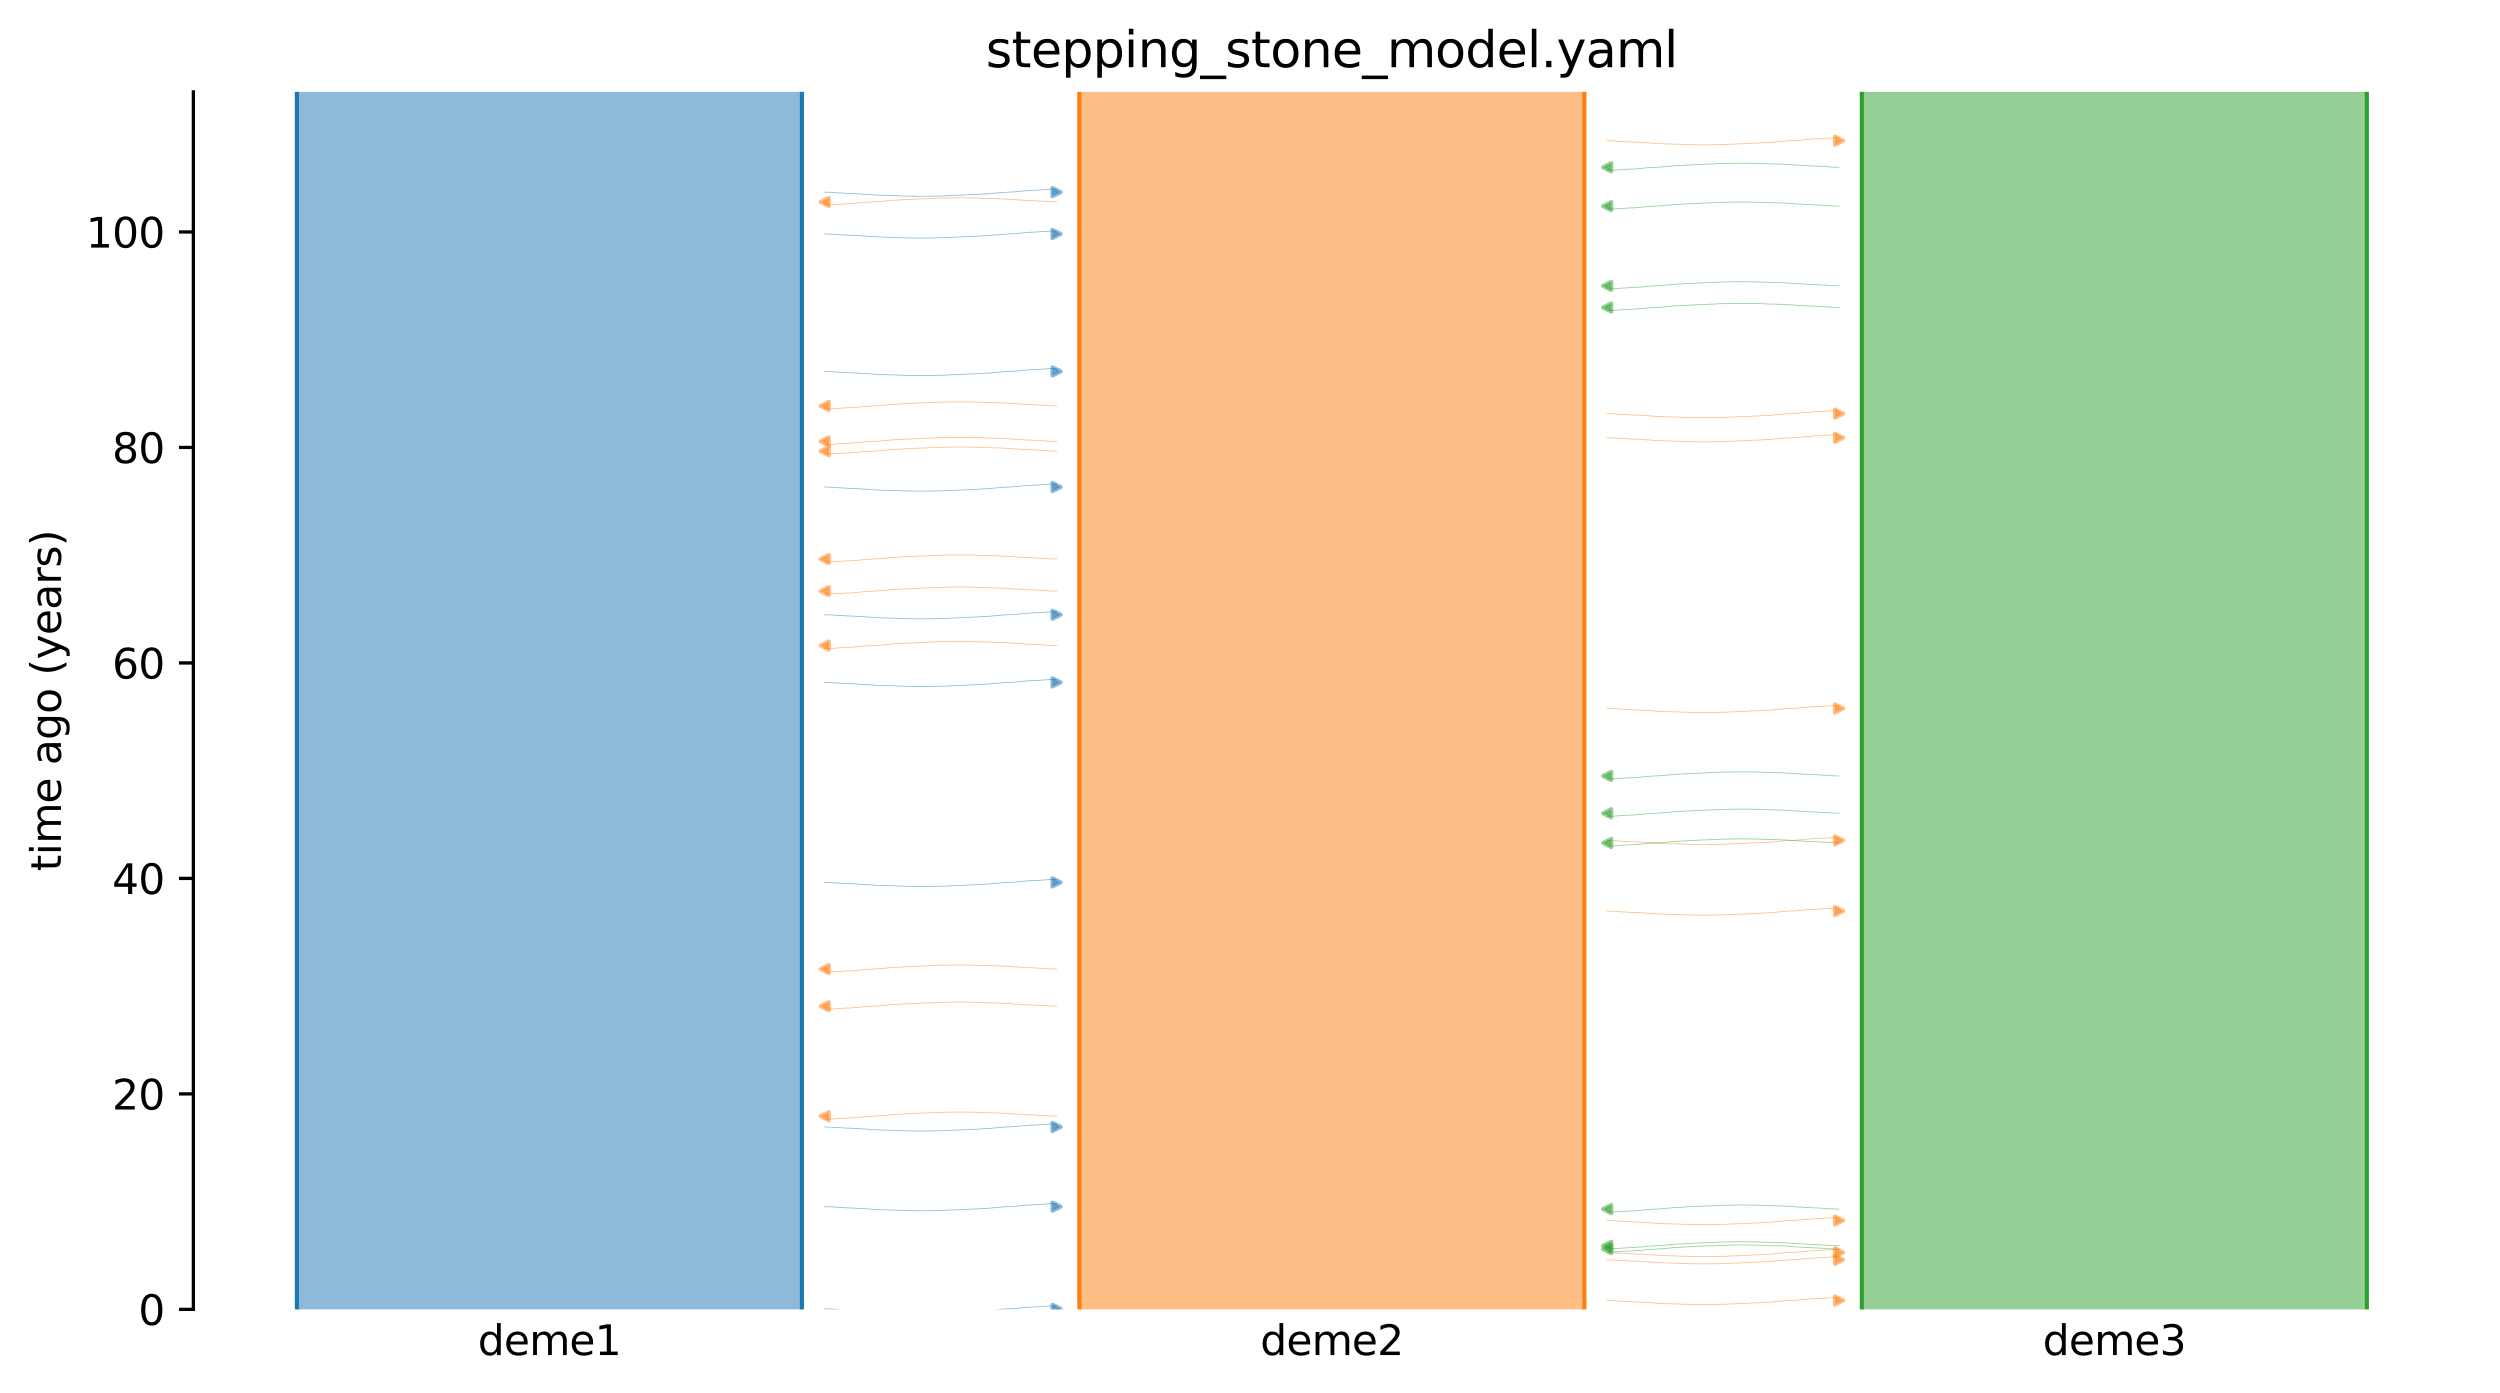 <?xml version="1.0" encoding="utf-8" standalone="no"?>
<!DOCTYPE svg PUBLIC "-//W3C//DTD SVG 1.1//EN"
  "http://www.w3.org/Graphics/SVG/1.1/DTD/svg11.dtd">
<svg xmlns:xlink="http://www.w3.org/1999/xlink" width="607.2pt" height="338.4pt" viewBox="0 0 607.2 338.4" xmlns="http://www.w3.org/2000/svg" version="1.1">
 <defs>
  <style type="text/css">*{stroke-linejoin: round; stroke-linecap: butt}</style>
 </defs>
 <g id="figure_1">
  <g id="patch_1">
   <path d="M 0 338.4 
L 607.2 338.4 
L 607.2 0 
L 0 0 
z
" style="fill: #ffffff"/>
  </g>
  <g id="axes_1">
   <g id="patch_2">
    <path d="M 46.966 318.022 
L 600 318.022 
L 600 22.318 
L 46.966 22.318 
z
" style="fill: #ffffff"/>
   </g>
   <path d="M 200.299 214.318 
L 201.299 214.349 
L 202.299 214.386 
L 203.299 214.484 
L 204.299 214.516 
L 205.299 214.59 
L 206.299 214.628 
L 207.299 214.664 
L 208.299 214.721 
L 209.299 214.792 
L 210.299 214.844 
L 211.299 214.903 
L 212.299 214.991 
L 213.299 215.037 
L 214.299 215.08 
L 215.299 215.11 
L 216.299 215.136 
L 217.299 215.158 
L 218.299 215.212 
L 219.299 215.24 
L 220.299 215.269 
L 221.299 215.295 
L 222.299 215.306 
L 223.299 215.316 
L 224.299 215.316 
L 225.299 215.307 
L 226.299 215.295 
L 227.299 215.264 
L 228.299 215.253 
L 229.299 215.223 
L 230.299 215.163 
L 231.299 215.126 
L 232.299 215.086 
L 233.299 215.044 
L 234.299 215.011 
L 235.299 214.944 
L 236.299 214.905 
L 237.299 214.862 
L 238.299 214.791 
L 239.299 214.755 
L 240.299 214.697 
L 241.299 214.586 
L 242.299 214.515 
L 243.299 214.402 
L 244.299 214.356 
L 245.299 214.295 
L 246.299 214.247 
L 247.299 214.166 
L 248.299 214.047 
L 249.299 213.977 
L 250.299 213.894 
L 251.299 213.861 
L 252.299 213.809 
L 253.299 213.741 
L 254.299 213.675 
L 255.299 213.598 
L 256.62 213.571 
" clip-path="url(#p77f85adb79)" style="fill: none; stroke: #1f77b4; stroke-opacity: 0.5; stroke-width: 0.2; stroke-linecap: square"/>
   <path d="M 200.299 165.742 
L 201.299 165.774 
L 202.299 165.811 
L 203.299 165.909 
L 204.299 165.941 
L 205.299 166.015 
L 206.299 166.053 
L 207.299 166.089 
L 208.299 166.146 
L 209.299 166.217 
L 210.299 166.269 
L 211.299 166.328 
L 212.299 166.416 
L 213.299 166.462 
L 214.299 166.505 
L 215.299 166.535 
L 216.299 166.561 
L 217.299 166.582 
L 218.299 166.637 
L 219.299 166.665 
L 220.299 166.694 
L 221.299 166.72 
L 222.299 166.731 
L 223.299 166.741 
L 224.299 166.741 
L 225.299 166.731 
L 226.299 166.72 
L 227.299 166.689 
L 228.299 166.677 
L 229.299 166.647 
L 230.299 166.588 
L 231.299 166.55 
L 232.299 166.511 
L 233.299 166.469 
L 234.299 166.436 
L 235.299 166.369 
L 236.299 166.33 
L 237.299 166.287 
L 238.299 166.216 
L 239.299 166.18 
L 240.299 166.121 
L 241.299 166.011 
L 242.299 165.94 
L 243.299 165.827 
L 244.299 165.781 
L 245.299 165.72 
L 246.299 165.671 
L 247.299 165.591 
L 248.299 165.472 
L 249.299 165.402 
L 250.299 165.319 
L 251.299 165.285 
L 252.299 165.234 
L 253.299 165.166 
L 254.299 165.1 
L 255.299 165.023 
L 256.62 164.995 
" clip-path="url(#p77f85adb79)" style="fill: none; stroke: #1f77b4; stroke-opacity: 0.5; stroke-width: 0.2; stroke-linecap: square"/>
   <path d="M 200.299 293.066 
L 201.299 293.098 
L 202.299 293.134 
L 203.299 293.232 
L 204.299 293.265 
L 205.299 293.338 
L 206.299 293.377 
L 207.299 293.412 
L 208.299 293.47 
L 209.299 293.54 
L 210.299 293.592 
L 211.299 293.651 
L 212.299 293.74 
L 213.299 293.786 
L 214.299 293.828 
L 215.299 293.859 
L 216.299 293.885 
L 217.299 293.906 
L 218.299 293.96 
L 219.299 293.988 
L 220.299 294.018 
L 221.299 294.043 
L 222.299 294.055 
L 223.299 294.065 
L 224.299 294.065 
L 225.299 294.055 
L 226.299 294.043 
L 227.299 294.012 
L 228.299 294.001 
L 229.299 293.971 
L 230.299 293.911 
L 231.299 293.874 
L 232.299 293.835 
L 233.299 293.793 
L 234.299 293.76 
L 235.299 293.692 
L 236.299 293.653 
L 237.299 293.611 
L 238.299 293.54 
L 239.299 293.504 
L 240.299 293.445 
L 241.299 293.334 
L 242.299 293.264 
L 243.299 293.151 
L 244.299 293.105 
L 245.299 293.044 
L 246.299 292.995 
L 247.299 292.914 
L 248.299 292.796 
L 249.299 292.726 
L 250.299 292.642 
L 251.299 292.609 
L 252.299 292.558 
L 253.299 292.489 
L 254.299 292.423 
L 255.299 292.346 
L 256.62 292.319 
" clip-path="url(#p77f85adb79)" style="fill: none; stroke: #1f77b4; stroke-opacity: 0.5; stroke-width: 0.2; stroke-linecap: square"/>
   <path d="M 200.299 56.825 
L 201.299 56.856 
L 202.299 56.893 
L 203.299 56.991 
L 204.299 57.024 
L 205.299 57.097 
L 206.299 57.136 
L 207.299 57.171 
L 208.299 57.229 
L 209.299 57.299 
L 210.299 57.351 
L 211.299 57.41 
L 212.299 57.499 
L 213.299 57.545 
L 214.299 57.587 
L 215.299 57.618 
L 216.299 57.644 
L 217.299 57.665 
L 218.299 57.719 
L 219.299 57.747 
L 220.299 57.777 
L 221.299 57.802 
L 222.299 57.814 
L 223.299 57.824 
L 224.299 57.823 
L 225.299 57.814 
L 226.299 57.802 
L 227.299 57.771 
L 228.299 57.76 
L 229.299 57.73 
L 230.299 57.67 
L 231.299 57.633 
L 232.299 57.594 
L 233.299 57.551 
L 234.299 57.519 
L 235.299 57.451 
L 236.299 57.412 
L 237.299 57.369 
L 238.299 57.299 
L 239.299 57.263 
L 240.299 57.204 
L 241.299 57.093 
L 242.299 57.022 
L 243.299 56.91 
L 244.299 56.864 
L 245.299 56.803 
L 246.299 56.754 
L 247.299 56.673 
L 248.299 56.555 
L 249.299 56.484 
L 250.299 56.401 
L 251.299 56.368 
L 252.299 56.317 
L 253.299 56.248 
L 254.299 56.182 
L 255.299 56.105 
L 256.62 56.078 
" clip-path="url(#p77f85adb79)" style="fill: none; stroke: #1f77b4; stroke-opacity: 0.5; stroke-width: 0.2; stroke-linecap: square"/>
   <path d="M 200.299 149.305 
L 201.299 149.337 
L 202.299 149.373 
L 203.299 149.471 
L 204.299 149.504 
L 205.299 149.577 
L 206.299 149.616 
L 207.299 149.651 
L 208.299 149.709 
L 209.299 149.779 
L 210.299 149.831 
L 211.299 149.89 
L 212.299 149.979 
L 213.299 150.025 
L 214.299 150.067 
L 215.299 150.098 
L 216.299 150.124 
L 217.299 150.145 
L 218.299 150.199 
L 219.299 150.227 
L 220.299 150.257 
L 221.299 150.282 
L 222.299 150.294 
L 223.299 150.304 
L 224.299 150.303 
L 225.299 150.294 
L 226.299 150.282 
L 227.299 150.251 
L 228.299 150.24 
L 229.299 150.21 
L 230.299 150.15 
L 231.299 150.113 
L 232.299 150.074 
L 233.299 150.032 
L 234.299 149.999 
L 235.299 149.931 
L 236.299 149.892 
L 237.299 149.85 
L 238.299 149.779 
L 239.299 149.743 
L 240.299 149.684 
L 241.299 149.573 
L 242.299 149.503 
L 243.299 149.39 
L 244.299 149.344 
L 245.299 149.283 
L 246.299 149.234 
L 247.299 149.153 
L 248.299 149.035 
L 249.299 148.964 
L 250.299 148.881 
L 251.299 148.848 
L 252.299 148.797 
L 253.299 148.728 
L 254.299 148.662 
L 255.299 148.585 
L 256.62 148.558 
" clip-path="url(#p77f85adb79)" style="fill: none; stroke: #1f77b4; stroke-opacity: 0.5; stroke-width: 0.2; stroke-linecap: square"/>
   <path d="M 200.299 90.22 
L 201.299 90.251 
L 202.299 90.288 
L 203.299 90.386 
L 204.299 90.419 
L 205.299 90.492 
L 206.299 90.531 
L 207.299 90.566 
L 208.299 90.624 
L 209.299 90.694 
L 210.299 90.746 
L 211.299 90.805 
L 212.299 90.894 
L 213.299 90.94 
L 214.299 90.982 
L 215.299 91.013 
L 216.299 91.039 
L 217.299 91.06 
L 218.299 91.114 
L 219.299 91.142 
L 220.299 91.172 
L 221.299 91.197 
L 222.299 91.209 
L 223.299 91.219 
L 224.299 91.218 
L 225.299 91.209 
L 226.299 91.197 
L 227.299 91.166 
L 228.299 91.155 
L 229.299 91.125 
L 230.299 91.065 
L 231.299 91.028 
L 232.299 90.989 
L 233.299 90.946 
L 234.299 90.914 
L 235.299 90.846 
L 236.299 90.807 
L 237.299 90.764 
L 238.299 90.694 
L 239.299 90.657 
L 240.299 90.599 
L 241.299 90.488 
L 242.299 90.417 
L 243.299 90.305 
L 244.299 90.259 
L 245.299 90.197 
L 246.299 90.149 
L 247.299 90.068 
L 248.299 89.95 
L 249.299 89.879 
L 250.299 89.796 
L 251.299 89.763 
L 252.299 89.712 
L 253.299 89.643 
L 254.299 89.577 
L 255.299 89.5 
L 256.62 89.473 
" clip-path="url(#p77f85adb79)" style="fill: none; stroke: #1f77b4; stroke-opacity: 0.5; stroke-width: 0.2; stroke-linecap: square"/>
   <path d="M 200.299 273.706 
L 201.299 273.737 
L 202.299 273.774 
L 203.299 273.872 
L 204.299 273.904 
L 205.299 273.978 
L 206.299 274.017 
L 207.299 274.052 
L 208.299 274.11 
L 209.299 274.18 
L 210.299 274.232 
L 211.299 274.291 
L 212.299 274.379 
L 213.299 274.426 
L 214.299 274.468 
L 215.299 274.498 
L 216.299 274.524 
L 217.299 274.546 
L 218.299 274.6 
L 219.299 274.628 
L 220.299 274.658 
L 221.299 274.683 
L 222.299 274.694 
L 223.299 274.704 
L 224.299 274.704 
L 225.299 274.695 
L 226.299 274.683 
L 227.299 274.652 
L 228.299 274.641 
L 229.299 274.611 
L 230.299 274.551 
L 231.299 274.514 
L 232.299 274.475 
L 233.299 274.432 
L 234.299 274.399 
L 235.299 274.332 
L 236.299 274.293 
L 237.299 274.25 
L 238.299 274.18 
L 239.299 274.143 
L 240.299 274.085 
L 241.299 273.974 
L 242.299 273.903 
L 243.299 273.79 
L 244.299 273.744 
L 245.299 273.683 
L 246.299 273.635 
L 247.299 273.554 
L 248.299 273.435 
L 249.299 273.365 
L 250.299 273.282 
L 251.299 273.249 
L 252.299 273.198 
L 253.299 273.129 
L 254.299 273.063 
L 255.299 272.986 
L 256.62 272.959 
" clip-path="url(#p77f85adb79)" style="fill: none; stroke: #1f77b4; stroke-opacity: 0.5; stroke-width: 0.2; stroke-linecap: square"/>
   <path d="M 200.299 317.887 
L 201.299 317.919 
L 202.299 317.956 
L 203.299 318.053 
L 204.299 318.086 
L 205.299 318.16 
L 206.299 318.198 
L 207.299 318.234 
L 208.299 318.291 
L 209.299 318.362 
L 210.299 318.414 
L 211.299 318.473 
L 212.299 318.561 
L 213.299 318.607 
L 214.299 318.649 
L 215.299 318.68 
L 216.299 318.706 
L 217.299 318.727 
L 218.299 318.782 
L 219.299 318.809 
L 220.299 318.839 
L 221.299 318.865 
L 222.299 318.876 
L 223.299 318.886 
L 224.299 318.886 
L 225.299 318.876 
L 226.299 318.865 
L 227.299 318.833 
L 228.299 318.822 
L 229.299 318.792 
L 230.299 318.732 
L 231.299 318.695 
L 232.299 318.656 
L 233.299 318.614 
L 234.299 318.581 
L 235.299 318.514 
L 236.299 318.474 
L 237.299 318.432 
L 238.299 318.361 
L 239.299 318.325 
L 240.299 318.266 
L 241.299 318.155 
L 242.299 318.085 
L 243.299 317.972 
L 244.299 317.926 
L 245.299 317.865 
L 246.299 317.816 
L 247.299 317.735 
L 248.299 317.617 
L 249.299 317.547 
L 250.299 317.463 
L 251.299 317.43 
L 252.299 317.379 
L 253.299 317.311 
L 254.299 317.244 
L 255.299 317.168 
L 256.62 317.14 
" clip-path="url(#p77f85adb79)" style="fill: none; stroke: #1f77b4; stroke-opacity: 0.5; stroke-width: 0.2; stroke-linecap: square"/>
   <path d="M 200.299 46.671 
L 201.299 46.702 
L 202.299 46.739 
L 203.299 46.837 
L 204.299 46.87 
L 205.299 46.943 
L 206.299 46.982 
L 207.299 47.017 
L 208.299 47.075 
L 209.299 47.145 
L 210.299 47.197 
L 211.299 47.256 
L 212.299 47.345 
L 213.299 47.391 
L 214.299 47.433 
L 215.299 47.464 
L 216.299 47.49 
L 217.299 47.511 
L 218.299 47.565 
L 219.299 47.593 
L 220.299 47.623 
L 221.299 47.648 
L 222.299 47.659 
L 223.299 47.67 
L 224.299 47.669 
L 225.299 47.66 
L 226.299 47.648 
L 227.299 47.617 
L 228.299 47.606 
L 229.299 47.576 
L 230.299 47.516 
L 231.299 47.479 
L 232.299 47.44 
L 233.299 47.397 
L 234.299 47.365 
L 235.299 47.297 
L 236.299 47.258 
L 237.299 47.215 
L 238.299 47.145 
L 239.299 47.108 
L 240.299 47.05 
L 241.299 46.939 
L 242.299 46.868 
L 243.299 46.755 
L 244.299 46.71 
L 245.299 46.648 
L 246.299 46.6 
L 247.299 46.519 
L 248.299 46.401 
L 249.299 46.33 
L 250.299 46.247 
L 251.299 46.214 
L 252.299 46.163 
L 253.299 46.094 
L 254.299 46.028 
L 255.299 45.951 
L 256.62 45.924 
" clip-path="url(#p77f85adb79)" style="fill: none; stroke: #1f77b4; stroke-opacity: 0.5; stroke-width: 0.2; stroke-linecap: square"/>
   <path d="M 200.299 118.288 
L 201.299 118.319 
L 202.299 118.356 
L 203.299 118.454 
L 204.299 118.487 
L 205.299 118.56 
L 206.299 118.599 
L 207.299 118.634 
L 208.299 118.692 
L 209.299 118.762 
L 210.299 118.814 
L 211.299 118.873 
L 212.299 118.962 
L 213.299 119.008 
L 214.299 119.05 
L 215.299 119.081 
L 216.299 119.107 
L 217.299 119.128 
L 218.299 119.182 
L 219.299 119.21 
L 220.299 119.24 
L 221.299 119.265 
L 222.299 119.276 
L 223.299 119.286 
L 224.299 119.286 
L 225.299 119.277 
L 226.299 119.265 
L 227.299 119.234 
L 228.299 119.223 
L 229.299 119.193 
L 230.299 119.133 
L 231.299 119.096 
L 232.299 119.057 
L 233.299 119.014 
L 234.299 118.982 
L 235.299 118.914 
L 236.299 118.875 
L 237.299 118.832 
L 238.299 118.762 
L 239.299 118.725 
L 240.299 118.667 
L 241.299 118.556 
L 242.299 118.485 
L 243.299 118.372 
L 244.299 118.327 
L 245.299 118.265 
L 246.299 118.217 
L 247.299 118.136 
L 248.299 118.017 
L 249.299 117.947 
L 250.299 117.864 
L 251.299 117.831 
L 252.299 117.78 
L 253.299 117.711 
L 254.299 117.645 
L 255.299 117.568 
L 256.62 117.541 
" clip-path="url(#p77f85adb79)" style="fill: none; stroke: #1f77b4; stroke-opacity: 0.5; stroke-width: 0.2; stroke-linecap: square"/>
   <path d="M 256.62 109.563 
L 255.62 109.532 
L 254.62 109.495 
L 253.62 109.397 
L 252.62 109.364 
L 251.62 109.291 
L 250.62 109.252 
L 249.62 109.217 
L 248.62 109.159 
L 247.62 109.089 
L 246.62 109.037 
L 245.62 108.978 
L 244.62 108.889 
L 243.62 108.843 
L 242.62 108.801 
L 241.62 108.77 
L 240.62 108.744 
L 239.62 108.723 
L 238.62 108.669 
L 237.62 108.641 
L 236.62 108.611 
L 235.62 108.586 
L 234.62 108.575 
L 233.62 108.565 
L 232.62 108.565 
L 231.62 108.574 
L 230.62 108.586 
L 229.62 108.617 
L 228.62 108.628 
L 227.62 108.658 
L 226.62 108.718 
L 225.62 108.755 
L 224.62 108.794 
L 223.62 108.837 
L 222.62 108.869 
L 221.62 108.937 
L 220.62 108.976 
L 219.62 109.019 
L 218.62 109.089 
L 217.62 109.126 
L 216.62 109.184 
L 215.62 109.295 
L 214.62 109.366 
L 213.62 109.479 
L 212.62 109.524 
L 211.62 109.586 
L 210.62 109.634 
L 209.62 109.715 
L 208.62 109.834 
L 207.62 109.904 
L 206.62 109.987 
L 205.62 110.02 
L 204.62 110.071 
L 203.62 110.14 
L 202.62 110.206 
L 201.62 110.283 
L 200.299 110.31 
" clip-path="url(#p77f85adb79)" style="fill: none; stroke: #ff7f0e; stroke-opacity: 0.5; stroke-width: 0.2; stroke-linecap: square"/>
   <path d="M 256.62 49.041 
L 255.62 49.009 
L 254.62 48.972 
L 253.62 48.875 
L 252.62 48.842 
L 251.62 48.769 
L 250.62 48.73 
L 249.62 48.695 
L 248.62 48.637 
L 247.62 48.567 
L 246.62 48.515 
L 245.62 48.456 
L 244.62 48.367 
L 243.62 48.321 
L 242.62 48.279 
L 241.62 48.248 
L 240.62 48.222 
L 239.62 48.201 
L 238.62 48.147 
L 237.62 48.119 
L 236.62 48.089 
L 235.62 48.064 
L 234.62 48.052 
L 233.62 48.042 
L 232.62 48.042 
L 231.62 48.052 
L 230.62 48.064 
L 229.62 48.095 
L 228.62 48.106 
L 227.62 48.136 
L 226.62 48.196 
L 225.62 48.233 
L 224.62 48.272 
L 223.62 48.314 
L 222.62 48.347 
L 221.62 48.415 
L 220.62 48.454 
L 219.62 48.496 
L 218.62 48.567 
L 217.62 48.603 
L 216.62 48.662 
L 215.62 48.773 
L 214.62 48.843 
L 213.62 48.956 
L 212.62 49.002 
L 211.62 49.063 
L 210.62 49.112 
L 209.62 49.193 
L 208.62 49.311 
L 207.62 49.381 
L 206.62 49.465 
L 205.62 49.498 
L 204.62 49.549 
L 203.62 49.617 
L 202.62 49.684 
L 201.62 49.761 
L 200.299 49.788 
" clip-path="url(#p77f85adb79)" style="fill: none; stroke: #ff7f0e; stroke-opacity: 0.5; stroke-width: 0.2; stroke-linecap: square"/>
   <path d="M 256.62 143.578 
L 255.62 143.546 
L 254.62 143.509 
L 253.62 143.412 
L 252.62 143.379 
L 251.62 143.305 
L 250.62 143.267 
L 249.62 143.231 
L 248.62 143.174 
L 247.62 143.103 
L 246.62 143.051 
L 245.62 142.992 
L 244.62 142.904 
L 243.62 142.858 
L 242.62 142.815 
L 241.62 142.785 
L 240.62 142.759 
L 239.62 142.738 
L 238.62 142.683 
L 237.62 142.656 
L 236.62 142.626 
L 235.62 142.6 
L 234.62 142.589 
L 233.62 142.579 
L 232.62 142.579 
L 231.62 142.589 
L 230.62 142.6 
L 229.62 142.631 
L 228.62 142.643 
L 227.62 142.673 
L 226.62 142.733 
L 225.62 142.77 
L 224.62 142.809 
L 223.62 142.851 
L 222.62 142.884 
L 221.62 142.951 
L 220.62 142.991 
L 219.62 143.033 
L 218.62 143.104 
L 217.62 143.14 
L 216.62 143.199 
L 215.62 143.31 
L 214.62 143.38 
L 213.62 143.493 
L 212.62 143.539 
L 211.62 143.6 
L 210.62 143.649 
L 209.62 143.73 
L 208.62 143.848 
L 207.62 143.918 
L 206.62 144.002 
L 205.62 144.035 
L 204.62 144.086 
L 203.62 144.154 
L 202.62 144.221 
L 201.62 144.297 
L 200.299 144.325 
" clip-path="url(#p77f85adb79)" style="fill: none; stroke: #ff7f0e; stroke-opacity: 0.5; stroke-width: 0.2; stroke-linecap: square"/>
   <path d="M 256.62 271.101 
L 255.62 271.069 
L 254.62 271.032 
L 253.62 270.935 
L 252.62 270.902 
L 251.62 270.829 
L 250.62 270.79 
L 249.62 270.755 
L 248.62 270.697 
L 247.62 270.627 
L 246.62 270.575 
L 245.62 270.515 
L 244.62 270.427 
L 243.62 270.381 
L 242.62 270.339 
L 241.62 270.308 
L 240.62 270.282 
L 239.62 270.261 
L 238.62 270.207 
L 237.62 270.179 
L 236.62 270.149 
L 235.62 270.123 
L 234.62 270.112 
L 233.62 270.102 
L 232.62 270.102 
L 231.62 270.112 
L 230.62 270.124 
L 229.62 270.155 
L 228.62 270.166 
L 227.62 270.196 
L 226.62 270.256 
L 225.62 270.293 
L 224.62 270.332 
L 223.62 270.374 
L 222.62 270.407 
L 221.62 270.475 
L 220.62 270.514 
L 219.62 270.556 
L 218.62 270.627 
L 217.62 270.663 
L 216.62 270.722 
L 215.62 270.833 
L 214.62 270.903 
L 213.62 271.016 
L 212.62 271.062 
L 211.62 271.123 
L 210.62 271.172 
L 209.62 271.253 
L 208.62 271.371 
L 207.62 271.441 
L 206.62 271.525 
L 205.62 271.558 
L 204.62 271.609 
L 203.62 271.677 
L 202.62 271.744 
L 201.62 271.821 
L 200.299 271.848 
" clip-path="url(#p77f85adb79)" style="fill: none; stroke: #ff7f0e; stroke-opacity: 0.5; stroke-width: 0.2; stroke-linecap: square"/>
   <path d="M 256.62 107.218 
L 255.62 107.187 
L 254.62 107.15 
L 253.62 107.052 
L 252.62 107.019 
L 251.62 106.946 
L 250.62 106.907 
L 249.62 106.872 
L 248.62 106.814 
L 247.62 106.744 
L 246.62 106.692 
L 245.62 106.633 
L 244.62 106.544 
L 243.62 106.498 
L 242.62 106.456 
L 241.62 106.425 
L 240.62 106.399 
L 239.62 106.378 
L 238.62 106.324 
L 237.62 106.296 
L 236.62 106.266 
L 235.62 106.241 
L 234.62 106.23 
L 233.62 106.22 
L 232.62 106.22 
L 231.62 106.229 
L 230.62 106.241 
L 229.62 106.272 
L 228.62 106.283 
L 227.62 106.313 
L 226.62 106.373 
L 225.62 106.41 
L 224.62 106.449 
L 223.62 106.492 
L 222.62 106.524 
L 221.62 106.592 
L 220.62 106.631 
L 219.62 106.674 
L 218.62 106.744 
L 217.62 106.781 
L 216.62 106.839 
L 215.62 106.95 
L 214.62 107.021 
L 213.62 107.134 
L 212.62 107.179 
L 211.62 107.241 
L 210.62 107.289 
L 209.62 107.37 
L 208.62 107.489 
L 207.62 107.559 
L 206.62 107.642 
L 205.62 107.675 
L 204.62 107.726 
L 203.62 107.795 
L 202.62 107.861 
L 201.62 107.938 
L 200.299 107.965 
" clip-path="url(#p77f85adb79)" style="fill: none; stroke: #ff7f0e; stroke-opacity: 0.5; stroke-width: 0.2; stroke-linecap: square"/>
   <path d="M 256.62 135.784 
L 255.62 135.752 
L 254.62 135.715 
L 253.62 135.618 
L 252.62 135.585 
L 251.62 135.511 
L 250.62 135.473 
L 249.62 135.437 
L 248.62 135.38 
L 247.62 135.309 
L 246.62 135.257 
L 245.62 135.198 
L 244.62 135.11 
L 243.62 135.064 
L 242.62 135.022 
L 241.62 134.991 
L 240.62 134.965 
L 239.62 134.944 
L 238.62 134.889 
L 237.62 134.862 
L 236.62 134.832 
L 235.62 134.806 
L 234.62 134.795 
L 233.62 134.785 
L 232.62 134.785 
L 231.62 134.795 
L 230.62 134.806 
L 229.62 134.837 
L 228.62 134.849 
L 227.62 134.879 
L 226.62 134.939 
L 225.62 134.976 
L 224.62 135.015 
L 223.62 135.057 
L 222.62 135.09 
L 221.62 135.157 
L 220.62 135.197 
L 219.62 135.239 
L 218.62 135.31 
L 217.62 135.346 
L 216.62 135.405 
L 215.62 135.516 
L 214.62 135.586 
L 213.62 135.699 
L 212.62 135.745 
L 211.62 135.806 
L 210.62 135.855 
L 209.62 135.936 
L 208.62 136.054 
L 207.62 136.124 
L 206.62 136.208 
L 205.62 136.241 
L 204.62 136.292 
L 203.62 136.36 
L 202.62 136.427 
L 201.62 136.503 
L 200.299 136.531 
" clip-path="url(#p77f85adb79)" style="fill: none; stroke: #ff7f0e; stroke-opacity: 0.5; stroke-width: 0.2; stroke-linecap: square"/>
   <path d="M 256.62 156.794 
L 255.62 156.763 
L 254.62 156.726 
L 253.62 156.628 
L 252.62 156.595 
L 251.62 156.522 
L 250.62 156.483 
L 249.62 156.448 
L 248.62 156.39 
L 247.62 156.32 
L 246.62 156.268 
L 245.62 156.209 
L 244.62 156.12 
L 243.62 156.074 
L 242.62 156.032 
L 241.62 156.001 
L 240.62 155.975 
L 239.62 155.954 
L 238.62 155.9 
L 237.62 155.872 
L 236.62 155.842 
L 235.62 155.817 
L 234.62 155.806 
L 233.62 155.795 
L 232.62 155.796 
L 231.62 155.805 
L 230.62 155.817 
L 229.62 155.848 
L 228.62 155.859 
L 227.62 155.889 
L 226.62 155.949 
L 225.62 155.986 
L 224.62 156.025 
L 223.62 156.068 
L 222.62 156.1 
L 221.62 156.168 
L 220.62 156.207 
L 219.62 156.25 
L 218.62 156.32 
L 217.62 156.357 
L 216.62 156.415 
L 215.62 156.526 
L 214.62 156.597 
L 213.62 156.71 
L 212.62 156.755 
L 211.62 156.817 
L 210.62 156.865 
L 209.62 156.946 
L 208.62 157.064 
L 207.62 157.135 
L 206.62 157.218 
L 205.62 157.251 
L 204.62 157.302 
L 203.62 157.371 
L 202.62 157.437 
L 201.62 157.514 
L 200.299 157.541 
" clip-path="url(#p77f85adb79)" style="fill: none; stroke: #ff7f0e; stroke-opacity: 0.5; stroke-width: 0.2; stroke-linecap: square"/>
   <path d="M 256.62 235.37 
L 255.62 235.338 
L 254.62 235.301 
L 253.62 235.203 
L 252.62 235.171 
L 251.62 235.097 
L 250.62 235.059 
L 249.62 235.023 
L 248.62 234.966 
L 247.62 234.895 
L 246.62 234.843 
L 245.62 234.784 
L 244.62 234.696 
L 243.62 234.65 
L 242.62 234.607 
L 241.62 234.577 
L 240.62 234.551 
L 239.62 234.53 
L 238.62 234.475 
L 237.62 234.447 
L 236.62 234.418 
L 235.62 234.392 
L 234.62 234.381 
L 233.62 234.371 
L 232.62 234.371 
L 231.62 234.381 
L 230.62 234.392 
L 229.62 234.423 
L 228.62 234.434 
L 227.62 234.465 
L 226.62 234.524 
L 225.62 234.562 
L 224.62 234.601 
L 223.62 234.643 
L 222.62 234.676 
L 221.62 234.743 
L 220.62 234.782 
L 219.62 234.825 
L 218.62 234.896 
L 217.62 234.932 
L 216.62 234.99 
L 215.62 235.101 
L 214.62 235.172 
L 213.62 235.285 
L 212.62 235.331 
L 211.62 235.392 
L 210.62 235.441 
L 209.62 235.521 
L 208.62 235.64 
L 207.62 235.71 
L 206.62 235.793 
L 205.62 235.827 
L 204.62 235.878 
L 203.62 235.946 
L 202.62 236.012 
L 201.62 236.089 
L 200.299 236.117 
" clip-path="url(#p77f85adb79)" style="fill: none; stroke: #ff7f0e; stroke-opacity: 0.5; stroke-width: 0.2; stroke-linecap: square"/>
   <path d="M 256.62 98.596 
L 255.62 98.564 
L 254.62 98.527 
L 253.62 98.429 
L 252.62 98.397 
L 251.62 98.323 
L 250.62 98.285 
L 249.62 98.249 
L 248.62 98.192 
L 247.62 98.121 
L 246.62 98.069 
L 245.62 98.01 
L 244.62 97.922 
L 243.62 97.876 
L 242.62 97.833 
L 241.62 97.803 
L 240.62 97.777 
L 239.62 97.756 
L 238.62 97.701 
L 237.62 97.673 
L 236.62 97.644 
L 235.62 97.618 
L 234.62 97.607 
L 233.62 97.597 
L 232.62 97.597 
L 231.62 97.607 
L 230.62 97.618 
L 229.62 97.649 
L 228.62 97.66 
L 227.62 97.691 
L 226.62 97.75 
L 225.62 97.788 
L 224.62 97.827 
L 223.62 97.869 
L 222.62 97.902 
L 221.62 97.969 
L 220.62 98.008 
L 219.62 98.051 
L 218.62 98.122 
L 217.62 98.158 
L 216.62 98.216 
L 215.62 98.327 
L 214.62 98.398 
L 213.62 98.511 
L 212.62 98.557 
L 211.62 98.618 
L 210.62 98.667 
L 209.62 98.747 
L 208.62 98.866 
L 207.62 98.936 
L 206.62 99.019 
L 205.62 99.053 
L 204.62 99.104 
L 203.62 99.172 
L 202.62 99.238 
L 201.62 99.315 
L 200.299 99.343 
" clip-path="url(#p77f85adb79)" style="fill: none; stroke: #ff7f0e; stroke-opacity: 0.5; stroke-width: 0.2; stroke-linecap: square"/>
   <path d="M 256.62 244.385 
L 255.62 244.353 
L 254.62 244.316 
L 253.62 244.219 
L 252.62 244.186 
L 251.62 244.113 
L 250.62 244.074 
L 249.62 244.039 
L 248.62 243.981 
L 247.62 243.911 
L 246.62 243.859 
L 245.62 243.8 
L 244.62 243.711 
L 243.62 243.665 
L 242.62 243.623 
L 241.62 243.592 
L 240.62 243.566 
L 239.62 243.545 
L 238.62 243.491 
L 237.62 243.463 
L 236.62 243.433 
L 235.62 243.408 
L 234.62 243.396 
L 233.62 243.386 
L 232.62 243.386 
L 231.62 243.396 
L 230.62 243.408 
L 229.62 243.439 
L 228.62 243.45 
L 227.62 243.48 
L 226.62 243.54 
L 225.62 243.577 
L 224.62 243.616 
L 223.62 243.658 
L 222.62 243.691 
L 221.62 243.759 
L 220.62 243.798 
L 219.62 243.84 
L 218.62 243.911 
L 217.62 243.947 
L 216.62 244.006 
L 215.62 244.117 
L 214.62 244.187 
L 213.62 244.3 
L 212.62 244.346 
L 211.62 244.407 
L 210.62 244.456 
L 209.62 244.537 
L 208.62 244.655 
L 207.62 244.725 
L 206.62 244.809 
L 205.62 244.842 
L 204.62 244.893 
L 203.62 244.961 
L 202.62 245.028 
L 201.62 245.105 
L 200.299 245.132 
" clip-path="url(#p77f85adb79)" style="fill: none; stroke: #ff7f0e; stroke-opacity: 0.5; stroke-width: 0.2; stroke-linecap: square"/>
   <path d="M 390.346 100.464 
L 391.346 100.495 
L 392.346 100.532 
L 393.346 100.63 
L 394.346 100.662 
L 395.346 100.736 
L 396.346 100.774 
L 397.346 100.81 
L 398.346 100.867 
L 399.346 100.938 
L 400.346 100.99 
L 401.346 101.049 
L 402.346 101.137 
L 403.346 101.183 
L 404.346 101.226 
L 405.346 101.256 
L 406.346 101.282 
L 407.346 101.304 
L 408.346 101.358 
L 409.346 101.386 
L 410.346 101.415 
L 411.346 101.441 
L 412.346 101.452 
L 413.346 101.462 
L 414.346 101.462 
L 415.346 101.452 
L 416.346 101.441 
L 417.346 101.41 
L 418.346 101.399 
L 419.346 101.369 
L 420.346 101.309 
L 421.346 101.272 
L 422.346 101.232 
L 423.346 101.19 
L 424.346 101.157 
L 425.346 101.09 
L 426.346 101.051 
L 427.346 101.008 
L 428.346 100.937 
L 429.346 100.901 
L 430.346 100.843 
L 431.346 100.732 
L 432.346 100.661 
L 433.346 100.548 
L 434.346 100.502 
L 435.346 100.441 
L 436.346 100.393 
L 437.346 100.312 
L 438.346 100.193 
L 439.346 100.123 
L 440.346 100.04 
L 441.346 100.007 
L 442.346 99.955 
L 443.346 99.887 
L 444.346 99.821 
L 445.346 99.744 
L 446.666 99.717 
" clip-path="url(#p77f85adb79)" style="fill: none; stroke: #ff7f0e; stroke-opacity: 0.5; stroke-width: 0.2; stroke-linecap: square"/>
   <path d="M 390.346 172.064 
L 391.346 172.095 
L 392.346 172.132 
L 393.346 172.23 
L 394.346 172.262 
L 395.346 172.336 
L 396.346 172.375 
L 397.346 172.41 
L 398.346 172.468 
L 399.346 172.538 
L 400.346 172.59 
L 401.346 172.649 
L 402.346 172.737 
L 403.346 172.783 
L 404.346 172.826 
L 405.346 172.856 
L 406.346 172.882 
L 407.346 172.904 
L 408.346 172.958 
L 409.346 172.986 
L 410.346 173.016 
L 411.346 173.041 
L 412.346 173.052 
L 413.346 173.062 
L 414.346 173.062 
L 415.346 173.053 
L 416.346 173.041 
L 417.346 173.01 
L 418.346 172.999 
L 419.346 172.969 
L 420.346 172.909 
L 421.346 172.872 
L 422.346 172.833 
L 423.346 172.79 
L 424.346 172.757 
L 425.346 172.69 
L 426.346 172.651 
L 427.346 172.608 
L 428.346 172.538 
L 429.346 172.501 
L 430.346 172.443 
L 431.346 172.332 
L 432.346 172.261 
L 433.346 172.148 
L 434.346 172.102 
L 435.346 172.041 
L 436.346 171.993 
L 437.346 171.912 
L 438.346 171.793 
L 439.346 171.723 
L 440.346 171.64 
L 441.346 171.607 
L 442.346 171.555 
L 443.346 171.487 
L 444.346 171.421 
L 445.346 171.344 
L 446.666 171.317 
" clip-path="url(#p77f85adb79)" style="fill: none; stroke: #ff7f0e; stroke-opacity: 0.5; stroke-width: 0.2; stroke-linecap: square"/>
   <path d="M 390.346 221.279 
L 391.346 221.311 
L 392.346 221.348 
L 393.346 221.445 
L 394.346 221.478 
L 395.346 221.552 
L 396.346 221.59 
L 397.346 221.626 
L 398.346 221.683 
L 399.346 221.754 
L 400.346 221.806 
L 401.346 221.865 
L 402.346 221.953 
L 403.346 221.999 
L 404.346 222.042 
L 405.346 222.072 
L 406.346 222.098 
L 407.346 222.119 
L 408.346 222.174 
L 409.346 222.201 
L 410.346 222.231 
L 411.346 222.257 
L 412.346 222.268 
L 413.346 222.278 
L 414.346 222.278 
L 415.346 222.268 
L 416.346 222.257 
L 417.346 222.226 
L 418.346 222.214 
L 419.346 222.184 
L 420.346 222.124 
L 421.346 222.087 
L 422.346 222.048 
L 423.346 222.006 
L 424.346 221.973 
L 425.346 221.906 
L 426.346 221.866 
L 427.346 221.824 
L 428.346 221.753 
L 429.346 221.717 
L 430.346 221.658 
L 431.346 221.547 
L 432.346 221.477 
L 433.346 221.364 
L 434.346 221.318 
L 435.346 221.257 
L 436.346 221.208 
L 437.346 221.127 
L 438.346 221.009 
L 439.346 220.939 
L 440.346 220.855 
L 441.346 220.822 
L 442.346 220.771 
L 443.346 220.703 
L 444.346 220.636 
L 445.346 220.56 
L 446.666 220.532 
" clip-path="url(#p77f85adb79)" style="fill: none; stroke: #ff7f0e; stroke-opacity: 0.5; stroke-width: 0.2; stroke-linecap: square"/>
   <path d="M 390.346 34.178 
L 391.346 34.21 
L 392.346 34.247 
L 393.346 34.344 
L 394.346 34.377 
L 395.346 34.45 
L 396.346 34.489 
L 397.346 34.524 
L 398.346 34.582 
L 399.346 34.652 
L 400.346 34.704 
L 401.346 34.763 
L 402.346 34.852 
L 403.346 34.898 
L 404.346 34.94 
L 405.346 34.971 
L 406.346 34.997 
L 407.346 35.018 
L 408.346 35.072 
L 409.346 35.1 
L 410.346 35.13 
L 411.346 35.155 
L 412.346 35.167 
L 413.346 35.177 
L 414.346 35.177 
L 415.346 35.167 
L 416.346 35.155 
L 417.346 35.124 
L 418.346 35.113 
L 419.346 35.083 
L 420.346 35.023 
L 421.346 34.986 
L 422.346 34.947 
L 423.346 34.905 
L 424.346 34.872 
L 425.346 34.804 
L 426.346 34.765 
L 427.346 34.723 
L 428.346 34.652 
L 429.346 34.616 
L 430.346 34.557 
L 431.346 34.446 
L 432.346 34.376 
L 433.346 34.263 
L 434.346 34.217 
L 435.346 34.156 
L 436.346 34.107 
L 437.346 34.026 
L 438.346 33.908 
L 439.346 33.838 
L 440.346 33.754 
L 441.346 33.721 
L 442.346 33.67 
L 443.346 33.602 
L 444.346 33.535 
L 445.346 33.458 
L 446.666 33.431 
" clip-path="url(#p77f85adb79)" style="fill: none; stroke: #ff7f0e; stroke-opacity: 0.5; stroke-width: 0.2; stroke-linecap: square"/>
   <path d="M 390.346 106.32 
L 391.346 106.352 
L 392.346 106.389 
L 393.346 106.486 
L 394.346 106.519 
L 395.346 106.592 
L 396.346 106.631 
L 397.346 106.666 
L 398.346 106.724 
L 399.346 106.794 
L 400.346 106.846 
L 401.346 106.905 
L 402.346 106.994 
L 403.346 107.04 
L 404.346 107.082 
L 405.346 107.113 
L 406.346 107.139 
L 407.346 107.16 
L 408.346 107.214 
L 409.346 107.242 
L 410.346 107.272 
L 411.346 107.297 
L 412.346 107.309 
L 413.346 107.319 
L 414.346 107.319 
L 415.346 107.309 
L 416.346 107.297 
L 417.346 107.266 
L 418.346 107.255 
L 419.346 107.225 
L 420.346 107.165 
L 421.346 107.128 
L 422.346 107.089 
L 423.346 107.047 
L 424.346 107.014 
L 425.346 106.946 
L 426.346 106.907 
L 427.346 106.865 
L 428.346 106.794 
L 429.346 106.758 
L 430.346 106.699 
L 431.346 106.588 
L 432.346 106.518 
L 433.346 106.405 
L 434.346 106.359 
L 435.346 106.298 
L 436.346 106.249 
L 437.346 106.168 
L 438.346 106.05 
L 439.346 105.98 
L 440.346 105.896 
L 441.346 105.863 
L 442.346 105.812 
L 443.346 105.744 
L 444.346 105.677 
L 445.346 105.6 
L 446.666 105.573 
" clip-path="url(#p77f85adb79)" style="fill: none; stroke: #ff7f0e; stroke-opacity: 0.5; stroke-width: 0.2; stroke-linecap: square"/>
   <path d="M 390.346 305.974 
L 391.346 306.006 
L 392.346 306.043 
L 393.346 306.14 
L 394.346 306.173 
L 395.346 306.247 
L 396.346 306.285 
L 397.346 306.321 
L 398.346 306.378 
L 399.346 306.449 
L 400.346 306.501 
L 401.346 306.56 
L 402.346 306.648 
L 403.346 306.694 
L 404.346 306.736 
L 405.346 306.767 
L 406.346 306.793 
L 407.346 306.814 
L 408.346 306.869 
L 409.346 306.896 
L 410.346 306.926 
L 411.346 306.952 
L 412.346 306.963 
L 413.346 306.973 
L 414.346 306.973 
L 415.346 306.963 
L 416.346 306.952 
L 417.346 306.921 
L 418.346 306.909 
L 419.346 306.879 
L 420.346 306.819 
L 421.346 306.782 
L 422.346 306.743 
L 423.346 306.701 
L 424.346 306.668 
L 425.346 306.601 
L 426.346 306.561 
L 427.346 306.519 
L 428.346 306.448 
L 429.346 306.412 
L 430.346 306.353 
L 431.346 306.242 
L 432.346 306.172 
L 433.346 306.059 
L 434.346 306.013 
L 435.346 305.952 
L 436.346 305.903 
L 437.346 305.822 
L 438.346 305.704 
L 439.346 305.634 
L 440.346 305.55 
L 441.346 305.517 
L 442.346 305.466 
L 443.346 305.398 
L 444.346 305.331 
L 445.346 305.255 
L 446.666 305.227 
" clip-path="url(#p77f85adb79)" style="fill: none; stroke: #ff7f0e; stroke-opacity: 0.5; stroke-width: 0.2; stroke-linecap: square"/>
   <path d="M 390.346 304.209 
L 391.346 304.24 
L 392.346 304.277 
L 393.346 304.375 
L 394.346 304.407 
L 395.346 304.481 
L 396.346 304.52 
L 397.346 304.555 
L 398.346 304.613 
L 399.346 304.683 
L 400.346 304.735 
L 401.346 304.794 
L 402.346 304.882 
L 403.346 304.929 
L 404.346 304.971 
L 405.346 305.001 
L 406.346 305.027 
L 407.346 305.049 
L 408.346 305.103 
L 409.346 305.131 
L 410.346 305.161 
L 411.346 305.186 
L 412.346 305.197 
L 413.346 305.207 
L 414.346 305.207 
L 415.346 305.198 
L 416.346 305.186 
L 417.346 305.155 
L 418.346 305.144 
L 419.346 305.114 
L 420.346 305.054 
L 421.346 305.017 
L 422.346 304.978 
L 423.346 304.935 
L 424.346 304.902 
L 425.346 304.835 
L 426.346 304.796 
L 427.346 304.753 
L 428.346 304.683 
L 429.346 304.646 
L 430.346 304.588 
L 431.346 304.477 
L 432.346 304.406 
L 433.346 304.293 
L 434.346 304.247 
L 435.346 304.186 
L 436.346 304.138 
L 437.346 304.057 
L 438.346 303.938 
L 439.346 303.868 
L 440.346 303.785 
L 441.346 303.752 
L 442.346 303.701 
L 443.346 303.632 
L 444.346 303.566 
L 445.346 303.489 
L 446.666 303.462 
" clip-path="url(#p77f85adb79)" style="fill: none; stroke: #ff7f0e; stroke-opacity: 0.5; stroke-width: 0.2; stroke-linecap: square"/>
   <path d="M 390.346 204.121 
L 391.346 204.152 
L 392.346 204.189 
L 393.346 204.287 
L 394.346 204.32 
L 395.346 204.393 
L 396.346 204.432 
L 397.346 204.467 
L 398.346 204.525 
L 399.346 204.595 
L 400.346 204.647 
L 401.346 204.706 
L 402.346 204.795 
L 403.346 204.841 
L 404.346 204.883 
L 405.346 204.914 
L 406.346 204.94 
L 407.346 204.961 
L 408.346 205.015 
L 409.346 205.043 
L 410.346 205.073 
L 411.346 205.098 
L 412.346 205.109 
L 413.346 205.119 
L 414.346 205.119 
L 415.346 205.11 
L 416.346 205.098 
L 417.346 205.067 
L 418.346 205.056 
L 419.346 205.026 
L 420.346 204.966 
L 421.346 204.929 
L 422.346 204.89 
L 423.346 204.847 
L 424.346 204.815 
L 425.346 204.747 
L 426.346 204.708 
L 427.346 204.665 
L 428.346 204.595 
L 429.346 204.558 
L 430.346 204.5 
L 431.346 204.389 
L 432.346 204.318 
L 433.346 204.205 
L 434.346 204.16 
L 435.346 204.098 
L 436.346 204.05 
L 437.346 203.969 
L 438.346 203.85 
L 439.346 203.78 
L 440.346 203.697 
L 441.346 203.664 
L 442.346 203.613 
L 443.346 203.544 
L 444.346 203.478 
L 445.346 203.401 
L 446.666 203.374 
" clip-path="url(#p77f85adb79)" style="fill: none; stroke: #ff7f0e; stroke-opacity: 0.5; stroke-width: 0.2; stroke-linecap: square"/>
   <path d="M 390.346 296.447 
L 391.346 296.479 
L 392.346 296.515 
L 393.346 296.613 
L 394.346 296.646 
L 395.346 296.719 
L 396.346 296.758 
L 397.346 296.793 
L 398.346 296.851 
L 399.346 296.921 
L 400.346 296.973 
L 401.346 297.032 
L 402.346 297.121 
L 403.346 297.167 
L 404.346 297.209 
L 405.346 297.24 
L 406.346 297.266 
L 407.346 297.287 
L 408.346 297.341 
L 409.346 297.369 
L 410.346 297.399 
L 411.346 297.424 
L 412.346 297.436 
L 413.346 297.446 
L 414.346 297.446 
L 415.346 297.436 
L 416.346 297.424 
L 417.346 297.393 
L 418.346 297.382 
L 419.346 297.352 
L 420.346 297.292 
L 421.346 297.255 
L 422.346 297.216 
L 423.346 297.174 
L 424.346 297.141 
L 425.346 297.073 
L 426.346 297.034 
L 427.346 296.992 
L 428.346 296.921 
L 429.346 296.885 
L 430.346 296.826 
L 431.346 296.715 
L 432.346 296.645 
L 433.346 296.532 
L 434.346 296.486 
L 435.346 296.425 
L 436.346 296.376 
L 437.346 296.295 
L 438.346 296.177 
L 439.346 296.107 
L 440.346 296.023 
L 441.346 295.99 
L 442.346 295.939 
L 443.346 295.87 
L 444.346 295.804 
L 445.346 295.727 
L 446.666 295.7 
" clip-path="url(#p77f85adb79)" style="fill: none; stroke: #ff7f0e; stroke-opacity: 0.5; stroke-width: 0.2; stroke-linecap: square"/>
   <path d="M 390.346 315.859 
L 391.346 315.89 
L 392.346 315.927 
L 393.346 316.025 
L 394.346 316.057 
L 395.346 316.131 
L 396.346 316.169 
L 397.346 316.205 
L 398.346 316.262 
L 399.346 316.333 
L 400.346 316.385 
L 401.346 316.444 
L 402.346 316.532 
L 403.346 316.578 
L 404.346 316.621 
L 405.346 316.651 
L 406.346 316.677 
L 407.346 316.698 
L 408.346 316.753 
L 409.346 316.781 
L 410.346 316.81 
L 411.346 316.836 
L 412.346 316.847 
L 413.346 316.857 
L 414.346 316.857 
L 415.346 316.847 
L 416.346 316.836 
L 417.346 316.805 
L 418.346 316.794 
L 419.346 316.763 
L 420.346 316.704 
L 421.346 316.666 
L 422.346 316.627 
L 423.346 316.585 
L 424.346 316.552 
L 425.346 316.485 
L 426.346 316.446 
L 427.346 316.403 
L 428.346 316.332 
L 429.346 316.296 
L 430.346 316.238 
L 431.346 316.127 
L 432.346 316.056 
L 433.346 315.943 
L 434.346 315.897 
L 435.346 315.836 
L 436.346 315.787 
L 437.346 315.707 
L 438.346 315.588 
L 439.346 315.518 
L 440.346 315.435 
L 441.346 315.402 
L 442.346 315.35 
L 443.346 315.282 
L 444.346 315.216 
L 445.346 315.139 
L 446.666 315.111 
" clip-path="url(#p77f85adb79)" style="fill: none; stroke: #ff7f0e; stroke-opacity: 0.5; stroke-width: 0.2; stroke-linecap: square"/>
   <path d="M 446.666 69.423 
L 445.666 69.392 
L 444.666 69.355 
L 443.666 69.257 
L 442.666 69.225 
L 441.666 69.151 
L 440.666 69.113 
L 439.666 69.077 
L 438.666 69.02 
L 437.666 68.949 
L 436.666 68.897 
L 435.666 68.838 
L 434.666 68.75 
L 433.666 68.704 
L 432.666 68.661 
L 431.666 68.631 
L 430.666 68.605 
L 429.666 68.584 
L 428.666 68.529 
L 427.666 68.501 
L 426.666 68.472 
L 425.666 68.446 
L 424.666 68.435 
L 423.666 68.425 
L 422.666 68.425 
L 421.666 68.435 
L 420.666 68.446 
L 419.666 68.477 
L 418.666 68.488 
L 417.666 68.519 
L 416.666 68.578 
L 415.666 68.616 
L 414.666 68.655 
L 413.666 68.697 
L 412.666 68.73 
L 411.666 68.797 
L 410.666 68.836 
L 409.666 68.879 
L 408.666 68.95 
L 407.666 68.986 
L 406.666 69.044 
L 405.666 69.155 
L 404.666 69.226 
L 403.666 69.339 
L 402.666 69.385 
L 401.666 69.446 
L 400.666 69.495 
L 399.666 69.575 
L 398.666 69.694 
L 397.666 69.764 
L 396.666 69.847 
L 395.666 69.88 
L 394.666 69.932 
L 393.666 70 
L 392.666 70.066 
L 391.666 70.143 
L 390.346 70.171 
" clip-path="url(#p77f85adb79)" style="fill: none; stroke: #2ca02c; stroke-opacity: 0.5; stroke-width: 0.2; stroke-linecap: square"/>
   <path d="M 446.666 74.684 
L 445.666 74.652 
L 444.666 74.615 
L 443.666 74.517 
L 442.666 74.485 
L 441.666 74.411 
L 440.666 74.373 
L 439.666 74.337 
L 438.666 74.28 
L 437.666 74.209 
L 436.666 74.157 
L 435.666 74.098 
L 434.666 74.01 
L 433.666 73.964 
L 432.666 73.921 
L 431.666 73.891 
L 430.666 73.865 
L 429.666 73.844 
L 428.666 73.789 
L 427.666 73.761 
L 426.666 73.732 
L 425.666 73.706 
L 424.666 73.695 
L 423.666 73.685 
L 422.666 73.685 
L 421.666 73.695 
L 420.666 73.706 
L 419.666 73.737 
L 418.666 73.748 
L 417.666 73.779 
L 416.666 73.838 
L 415.666 73.876 
L 414.666 73.915 
L 413.666 73.957 
L 412.666 73.99 
L 411.666 74.057 
L 410.666 74.096 
L 409.666 74.139 
L 408.666 74.21 
L 407.666 74.246 
L 406.666 74.304 
L 405.666 74.415 
L 404.666 74.486 
L 403.666 74.599 
L 402.666 74.645 
L 401.666 74.706 
L 400.666 74.755 
L 399.666 74.835 
L 398.666 74.954 
L 397.666 75.024 
L 396.666 75.107 
L 395.666 75.141 
L 394.666 75.192 
L 393.666 75.26 
L 392.666 75.326 
L 391.666 75.403 
L 390.346 75.431 
" clip-path="url(#p77f85adb79)" style="fill: none; stroke: #2ca02c; stroke-opacity: 0.5; stroke-width: 0.2; stroke-linecap: square"/>
   <path d="M 446.666 50.066 
L 445.666 50.034 
L 444.666 49.998 
L 443.666 49.9 
L 442.666 49.867 
L 441.666 49.794 
L 440.666 49.755 
L 439.666 49.72 
L 438.666 49.662 
L 437.666 49.592 
L 436.666 49.54 
L 435.666 49.481 
L 434.666 49.392 
L 433.666 49.346 
L 432.666 49.304 
L 431.666 49.273 
L 430.666 49.247 
L 429.666 49.226 
L 428.666 49.172 
L 427.666 49.144 
L 426.666 49.114 
L 425.666 49.089 
L 424.666 49.077 
L 423.666 49.067 
L 422.666 49.067 
L 421.666 49.077 
L 420.666 49.089 
L 419.666 49.12 
L 418.666 49.131 
L 417.666 49.161 
L 416.666 49.221 
L 415.666 49.258 
L 414.666 49.297 
L 413.666 49.339 
L 412.666 49.372 
L 411.666 49.44 
L 410.666 49.479 
L 409.666 49.521 
L 408.666 49.592 
L 407.666 49.628 
L 406.666 49.687 
L 405.666 49.798 
L 404.666 49.868 
L 403.666 49.981 
L 402.666 50.027 
L 401.666 50.088 
L 400.666 50.137 
L 399.666 50.218 
L 398.666 50.336 
L 397.666 50.407 
L 396.666 50.49 
L 395.666 50.523 
L 394.666 50.574 
L 393.666 50.643 
L 392.666 50.709 
L 391.666 50.786 
L 390.346 50.813 
" clip-path="url(#p77f85adb79)" style="fill: none; stroke: #2ca02c; stroke-opacity: 0.5; stroke-width: 0.2; stroke-linecap: square"/>
   <path d="M 446.666 188.464 
L 445.666 188.432 
L 444.666 188.395 
L 443.666 188.297 
L 442.666 188.265 
L 441.666 188.191 
L 440.666 188.153 
L 439.666 188.117 
L 438.666 188.06 
L 437.666 187.989 
L 436.666 187.937 
L 435.666 187.878 
L 434.666 187.79 
L 433.666 187.744 
L 432.666 187.701 
L 431.666 187.671 
L 430.666 187.645 
L 429.666 187.624 
L 428.666 187.569 
L 427.666 187.541 
L 426.666 187.512 
L 425.666 187.486 
L 424.666 187.475 
L 423.666 187.465 
L 422.666 187.465 
L 421.666 187.475 
L 420.666 187.486 
L 419.666 187.517 
L 418.666 187.529 
L 417.666 187.559 
L 416.666 187.618 
L 415.666 187.656 
L 414.666 187.695 
L 413.666 187.737 
L 412.666 187.77 
L 411.666 187.837 
L 410.666 187.876 
L 409.666 187.919 
L 408.666 187.99 
L 407.666 188.026 
L 406.666 188.085 
L 405.666 188.195 
L 404.666 188.266 
L 403.666 188.379 
L 402.666 188.425 
L 401.666 188.486 
L 400.666 188.535 
L 399.666 188.615 
L 398.666 188.734 
L 397.666 188.804 
L 396.666 188.887 
L 395.666 188.921 
L 394.666 188.972 
L 393.666 189.04 
L 392.666 189.106 
L 391.666 189.183 
L 390.346 189.211 
" clip-path="url(#p77f85adb79)" style="fill: none; stroke: #2ca02c; stroke-opacity: 0.5; stroke-width: 0.2; stroke-linecap: square"/>
   <path d="M 446.666 303.386 
L 445.666 303.355 
L 444.666 303.318 
L 443.666 303.22 
L 442.666 303.187 
L 441.666 303.114 
L 440.666 303.075 
L 439.666 303.04 
L 438.666 302.982 
L 437.666 302.912 
L 436.666 302.86 
L 435.666 302.801 
L 434.666 302.712 
L 433.666 302.666 
L 432.666 302.624 
L 431.666 302.593 
L 430.666 302.567 
L 429.666 302.546 
L 428.666 302.492 
L 427.666 302.464 
L 426.666 302.434 
L 425.666 302.409 
L 424.666 302.397 
L 423.666 302.387 
L 422.666 302.388 
L 421.666 302.397 
L 420.666 302.409 
L 419.666 302.44 
L 418.666 302.451 
L 417.666 302.481 
L 416.666 302.541 
L 415.666 302.578 
L 414.666 302.617 
L 413.666 302.66 
L 412.666 302.692 
L 411.666 302.76 
L 410.666 302.799 
L 409.666 302.842 
L 408.666 302.912 
L 407.666 302.949 
L 406.666 303.007 
L 405.666 303.118 
L 404.666 303.189 
L 403.666 303.301 
L 402.666 303.347 
L 401.666 303.409 
L 400.666 303.457 
L 399.666 303.538 
L 398.666 303.656 
L 397.666 303.727 
L 396.666 303.81 
L 395.666 303.843 
L 394.666 303.894 
L 393.666 303.963 
L 392.666 304.029 
L 391.666 304.106 
L 390.346 304.133 
" clip-path="url(#p77f85adb79)" style="fill: none; stroke: #2ca02c; stroke-opacity: 0.5; stroke-width: 0.2; stroke-linecap: square"/>
   <path d="M 446.666 293.672 
L 445.666 293.64 
L 444.666 293.603 
L 443.666 293.506 
L 442.666 293.473 
L 441.666 293.399 
L 440.666 293.361 
L 439.666 293.325 
L 438.666 293.268 
L 437.666 293.197 
L 436.666 293.145 
L 435.666 293.086 
L 434.666 292.998 
L 433.666 292.952 
L 432.666 292.909 
L 431.666 292.879 
L 430.666 292.853 
L 429.666 292.832 
L 428.666 292.777 
L 427.666 292.749 
L 426.666 292.72 
L 425.666 292.694 
L 424.666 292.683 
L 423.666 292.673 
L 422.666 292.673 
L 421.666 292.683 
L 420.666 292.694 
L 419.666 292.725 
L 418.666 292.737 
L 417.666 292.767 
L 416.666 292.826 
L 415.666 292.864 
L 414.666 292.903 
L 413.666 292.945 
L 412.666 292.978 
L 411.666 293.045 
L 410.666 293.085 
L 409.666 293.127 
L 408.666 293.198 
L 407.666 293.234 
L 406.666 293.293 
L 405.666 293.404 
L 404.666 293.474 
L 403.666 293.587 
L 402.666 293.633 
L 401.666 293.694 
L 400.666 293.743 
L 399.666 293.824 
L 398.666 293.942 
L 397.666 294.012 
L 396.666 294.096 
L 395.666 294.129 
L 394.666 294.18 
L 393.666 294.248 
L 392.666 294.315 
L 391.666 294.391 
L 390.346 294.419 
" clip-path="url(#p77f85adb79)" style="fill: none; stroke: #2ca02c; stroke-opacity: 0.5; stroke-width: 0.2; stroke-linecap: square"/>
   <path d="M 446.666 197.523 
L 445.666 197.491 
L 444.666 197.454 
L 443.666 197.357 
L 442.666 197.324 
L 441.666 197.25 
L 440.666 197.212 
L 439.666 197.176 
L 438.666 197.119 
L 437.666 197.048 
L 436.666 196.996 
L 435.666 196.937 
L 434.666 196.849 
L 433.666 196.803 
L 432.666 196.76 
L 431.666 196.73 
L 430.666 196.704 
L 429.666 196.683 
L 428.666 196.628 
L 427.666 196.601 
L 426.666 196.571 
L 425.666 196.545 
L 424.666 196.534 
L 423.666 196.524 
L 422.666 196.524 
L 421.666 196.534 
L 420.666 196.545 
L 419.666 196.576 
L 418.666 196.588 
L 417.666 196.618 
L 416.666 196.678 
L 415.666 196.715 
L 414.666 196.754 
L 413.666 196.796 
L 412.666 196.829 
L 411.666 196.896 
L 410.666 196.936 
L 409.666 196.978 
L 408.666 197.049 
L 407.666 197.085 
L 406.666 197.144 
L 405.666 197.255 
L 404.666 197.325 
L 403.666 197.438 
L 402.666 197.484 
L 401.666 197.545 
L 400.666 197.594 
L 399.666 197.675 
L 398.666 197.793 
L 397.666 197.863 
L 396.666 197.947 
L 395.666 197.98 
L 394.666 198.031 
L 393.666 198.099 
L 392.666 198.166 
L 391.666 198.242 
L 390.346 198.27 
" clip-path="url(#p77f85adb79)" style="fill: none; stroke: #2ca02c; stroke-opacity: 0.5; stroke-width: 0.2; stroke-linecap: square"/>
   <path d="M 446.666 302.584 
L 445.666 302.553 
L 444.666 302.516 
L 443.666 302.418 
L 442.666 302.385 
L 441.666 302.312 
L 440.666 302.273 
L 439.666 302.238 
L 438.666 302.18 
L 437.666 302.11 
L 436.666 302.058 
L 435.666 301.999 
L 434.666 301.91 
L 433.666 301.864 
L 432.666 301.822 
L 431.666 301.791 
L 430.666 301.765 
L 429.666 301.744 
L 428.666 301.69 
L 427.666 301.662 
L 426.666 301.632 
L 425.666 301.607 
L 424.666 301.595 
L 423.666 301.585 
L 422.666 301.586 
L 421.666 301.595 
L 420.666 301.607 
L 419.666 301.638 
L 418.666 301.649 
L 417.666 301.679 
L 416.666 301.739 
L 415.666 301.776 
L 414.666 301.815 
L 413.666 301.858 
L 412.666 301.89 
L 411.666 301.958 
L 410.666 301.997 
L 409.666 302.04 
L 408.666 302.11 
L 407.666 302.146 
L 406.666 302.205 
L 405.666 302.316 
L 404.666 302.387 
L 403.666 302.499 
L 402.666 302.545 
L 401.666 302.607 
L 400.666 302.655 
L 399.666 302.736 
L 398.666 302.854 
L 397.666 302.925 
L 396.666 303.008 
L 395.666 303.041 
L 394.666 303.092 
L 393.666 303.161 
L 392.666 303.227 
L 391.666 303.304 
L 390.346 303.331 
" clip-path="url(#p77f85adb79)" style="fill: none; stroke: #2ca02c; stroke-opacity: 0.5; stroke-width: 0.2; stroke-linecap: square"/>
   <path d="M 446.666 40.637 
L 445.666 40.606 
L 444.666 40.569 
L 443.666 40.471 
L 442.666 40.438 
L 441.666 40.365 
L 440.666 40.326 
L 439.666 40.291 
L 438.666 40.233 
L 437.666 40.163 
L 436.666 40.111 
L 435.666 40.052 
L 434.666 39.963 
L 433.666 39.917 
L 432.666 39.875 
L 431.666 39.844 
L 430.666 39.818 
L 429.666 39.797 
L 428.666 39.743 
L 427.666 39.715 
L 426.666 39.685 
L 425.666 39.66 
L 424.666 39.648 
L 423.666 39.638 
L 422.666 39.639 
L 421.666 39.648 
L 420.666 39.66 
L 419.666 39.691 
L 418.666 39.702 
L 417.666 39.732 
L 416.666 39.792 
L 415.666 39.829 
L 414.666 39.868 
L 413.666 39.911 
L 412.666 39.943 
L 411.666 40.011 
L 410.666 40.05 
L 409.666 40.093 
L 408.666 40.163 
L 407.666 40.2 
L 406.666 40.258 
L 405.666 40.369 
L 404.666 40.44 
L 403.666 40.552 
L 402.666 40.598 
L 401.666 40.66 
L 400.666 40.708 
L 399.666 40.789 
L 398.666 40.907 
L 397.666 40.978 
L 396.666 41.061 
L 395.666 41.094 
L 394.666 41.145 
L 393.666 41.214 
L 392.666 41.28 
L 391.666 41.357 
L 390.346 41.384 
" clip-path="url(#p77f85adb79)" style="fill: none; stroke: #2ca02c; stroke-opacity: 0.5; stroke-width: 0.2; stroke-linecap: square"/>
   <path d="M 446.666 204.74 
L 445.666 204.709 
L 444.666 204.672 
L 443.666 204.574 
L 442.666 204.541 
L 441.666 204.468 
L 440.666 204.429 
L 439.666 204.394 
L 438.666 204.336 
L 437.666 204.266 
L 436.666 204.214 
L 435.666 204.155 
L 434.666 204.066 
L 433.666 204.02 
L 432.666 203.978 
L 431.666 203.947 
L 430.666 203.921 
L 429.666 203.9 
L 428.666 203.846 
L 427.666 203.818 
L 426.666 203.788 
L 425.666 203.763 
L 424.666 203.752 
L 423.666 203.741 
L 422.666 203.742 
L 421.666 203.751 
L 420.666 203.763 
L 419.666 203.794 
L 418.666 203.805 
L 417.666 203.835 
L 416.666 203.895 
L 415.666 203.932 
L 414.666 203.971 
L 413.666 204.014 
L 412.666 204.046 
L 411.666 204.114 
L 410.666 204.153 
L 409.666 204.196 
L 408.666 204.266 
L 407.666 204.303 
L 406.666 204.361 
L 405.666 204.472 
L 404.666 204.543 
L 403.666 204.656 
L 402.666 204.701 
L 401.666 204.763 
L 400.666 204.811 
L 399.666 204.892 
L 398.666 205.01 
L 397.666 205.081 
L 396.666 205.164 
L 395.666 205.197 
L 394.666 205.248 
L 393.666 205.317 
L 392.666 205.383 
L 391.666 205.46 
L 390.346 205.487 
" clip-path="url(#p77f85adb79)" style="fill: none; stroke: #2ca02c; stroke-opacity: 0.5; stroke-width: 0.2; stroke-linecap: square"/>
   <g id="patch_3">
    <path d="M 72.104 22.318 
L 72.104 318.022 
M 194.769 22.318 
L 194.769 318.022 
" clip-path="url(#p77f85adb79)" style="fill: none; stroke: #ffffff; stroke-width: 3; stroke-linejoin: miter"/>
    <path d="M 72.104 22.318 
L 72.104 318.022 
M 194.769 22.318 
L 194.769 318.022 
" clip-path="url(#p77f85adb79)" style="fill: none; stroke: #1f77b4; stroke-linejoin: miter"/>
    <g id="PolyCollection_1">
     <path d="M 194.769 22.318 
L 72.104 22.318 
L 72.104 318.022 
L 194.769 318.022 
L 194.769 318.022 
L 194.769 22.318 
z
" clip-path="url(#p77f85adb79)" style="fill: #1f77b4; fill-opacity: 0.5"/>
    </g>
    <g id="patch_4">
     <path d="M 262.15 22.318 
L 262.15 318.022 
M 384.816 22.318 
L 384.816 318.022 
" clip-path="url(#p77f85adb79)" style="fill: none; stroke: #ffffff; stroke-width: 3; stroke-linejoin: miter"/>
     <path d="M 262.15 22.318 
L 262.15 318.022 
M 384.816 22.318 
L 384.816 318.022 
" clip-path="url(#p77f85adb79)" style="fill: none; stroke: #ff7f0e; stroke-linejoin: miter"/>
     <g id="PolyCollection_2">
      <path d="M 384.816 22.318 
L 262.15 22.318 
L 262.15 318.022 
L 384.816 318.022 
L 384.816 318.022 
L 384.816 22.318 
z
" clip-path="url(#p77f85adb79)" style="fill: #ff7f0e; fill-opacity: 0.5"/>
     </g>
     <g id="patch_5">
      <path d="M 452.197 22.318 
L 452.197 318.022 
M 574.862 22.318 
L 574.862 318.022 
" clip-path="url(#p77f85adb79)" style="fill: none; stroke: #ffffff; stroke-width: 3; stroke-linejoin: miter"/>
      <path d="M 452.197 22.318 
L 452.197 318.022 
M 574.862 22.318 
L 574.862 318.022 
" clip-path="url(#p77f85adb79)" style="fill: none; stroke: #2ca02c; stroke-linejoin: miter"/>
      <g id="PolyCollection_3">
       <path d="M 574.862 22.318 
L 452.197 22.318 
L 452.197 318.022 
L 574.862 318.022 
L 574.862 318.022 
L 574.862 22.318 
z
" clip-path="url(#p77f85adb79)" style="fill: #2ca02c; fill-opacity: 0.5"/>
      </g>
      <g id="matplotlib.axis_1">
       <g id="xtick_1">
        <g id="line2d_1"/>
        <g id="text_1">
         <!-- deme1 -->
         <g transform="translate(116.057 329.12) scale(0.1 -0.1)">
          <defs>
           <path id="DejaVuSans-64" d="M 2906 2969 
L 2906 4863 
L 3481 4863 
L 3481 0 
L 2906 0 
L 2906 525 
Q 2725 213 2448 61 
Q 2172 -91 1784 -91 
Q 1150 -91 751 415 
Q 353 922 353 1747 
Q 353 2572 751 3078 
Q 1150 3584 1784 3584 
Q 2172 3584 2448 3432 
Q 2725 3281 2906 2969 
z
M 947 1747 
Q 947 1113 1208 752 
Q 1469 391 1925 391 
Q 2381 391 2643 752 
Q 2906 1113 2906 1747 
Q 2906 2381 2643 2742 
Q 2381 3103 1925 3103 
Q 1469 3103 1208 2742 
Q 947 2381 947 1747 
z
" transform="scale(0.016)"/>
           <path id="DejaVuSans-65" d="M 3597 1894 
L 3597 1613 
L 953 1613 
Q 991 1019 1311 708 
Q 1631 397 2203 397 
Q 2534 397 2845 478 
Q 3156 559 3463 722 
L 3463 178 
Q 3153 47 2828 -22 
Q 2503 -91 2169 -91 
Q 1331 -91 842 396 
Q 353 884 353 1716 
Q 353 2575 817 3079 
Q 1281 3584 2069 3584 
Q 2775 3584 3186 3129 
Q 3597 2675 3597 1894 
z
M 3022 2063 
Q 3016 2534 2758 2815 
Q 2500 3097 2075 3097 
Q 1594 3097 1305 2825 
Q 1016 2553 972 2059 
L 3022 2063 
z
" transform="scale(0.016)"/>
           <path id="DejaVuSans-6d" d="M 3328 2828 
Q 3544 3216 3844 3400 
Q 4144 3584 4550 3584 
Q 5097 3584 5394 3201 
Q 5691 2819 5691 2113 
L 5691 0 
L 5113 0 
L 5113 2094 
Q 5113 2597 4934 2840 
Q 4756 3084 4391 3084 
Q 3944 3084 3684 2787 
Q 3425 2491 3425 1978 
L 3425 0 
L 2847 0 
L 2847 2094 
Q 2847 2600 2669 2842 
Q 2491 3084 2119 3084 
Q 1678 3084 1418 2786 
Q 1159 2488 1159 1978 
L 1159 0 
L 581 0 
L 581 3500 
L 1159 3500 
L 1159 2956 
Q 1356 3278 1631 3431 
Q 1906 3584 2284 3584 
Q 2666 3584 2933 3390 
Q 3200 3197 3328 2828 
z
" transform="scale(0.016)"/>
           <path id="DejaVuSans-31" d="M 794 531 
L 1825 531 
L 1825 4091 
L 703 3866 
L 703 4441 
L 1819 4666 
L 2450 4666 
L 2450 531 
L 3481 531 
L 3481 0 
L 794 0 
L 794 531 
z
" transform="scale(0.016)"/>
          </defs>
          <use xlink:href="#DejaVuSans-64"/>
          <use xlink:href="#DejaVuSans-65" x="63.477"/>
          <use xlink:href="#DejaVuSans-6d" x="125"/>
          <use xlink:href="#DejaVuSans-65" x="222.412"/>
          <use xlink:href="#DejaVuSans-31" x="283.936"/>
         </g>
        </g>
       </g>
       <g id="xtick_2">
        <g id="line2d_2"/>
        <g id="text_2">
         <!-- deme2 -->
         <g transform="translate(306.104 329.12) scale(0.1 -0.1)">
          <defs>
           <path id="DejaVuSans-32" d="M 1228 531 
L 3431 531 
L 3431 0 
L 469 0 
L 469 531 
Q 828 903 1448 1529 
Q 2069 2156 2228 2338 
Q 2531 2678 2651 2914 
Q 2772 3150 2772 3378 
Q 2772 3750 2511 3984 
Q 2250 4219 1831 4219 
Q 1534 4219 1204 4116 
Q 875 4013 500 3803 
L 500 4441 
Q 881 4594 1212 4672 
Q 1544 4750 1819 4750 
Q 2544 4750 2975 4387 
Q 3406 4025 3406 3419 
Q 3406 3131 3298 2873 
Q 3191 2616 2906 2266 
Q 2828 2175 2409 1742 
Q 1991 1309 1228 531 
z
" transform="scale(0.016)"/>
          </defs>
          <use xlink:href="#DejaVuSans-64"/>
          <use xlink:href="#DejaVuSans-65" x="63.477"/>
          <use xlink:href="#DejaVuSans-6d" x="125"/>
          <use xlink:href="#DejaVuSans-65" x="222.412"/>
          <use xlink:href="#DejaVuSans-32" x="283.936"/>
         </g>
        </g>
       </g>
       <g id="xtick_3">
        <g id="line2d_3"/>
        <g id="text_3">
         <!-- deme3 -->
         <g transform="translate(496.15 329.12) scale(0.1 -0.1)">
          <defs>
           <path id="DejaVuSans-33" d="M 2597 2516 
Q 3050 2419 3304 2112 
Q 3559 1806 3559 1356 
Q 3559 666 3084 287 
Q 2609 -91 1734 -91 
Q 1441 -91 1130 -33 
Q 819 25 488 141 
L 488 750 
Q 750 597 1062 519 
Q 1375 441 1716 441 
Q 2309 441 2620 675 
Q 2931 909 2931 1356 
Q 2931 1769 2642 2001 
Q 2353 2234 1838 2234 
L 1294 2234 
L 1294 2753 
L 1863 2753 
Q 2328 2753 2575 2939 
Q 2822 3125 2822 3475 
Q 2822 3834 2567 4026 
Q 2313 4219 1838 4219 
Q 1578 4219 1281 4162 
Q 984 4106 628 3988 
L 628 4550 
Q 988 4650 1302 4700 
Q 1616 4750 1894 4750 
Q 2613 4750 3031 4423 
Q 3450 4097 3450 3541 
Q 3450 3153 3228 2886 
Q 3006 2619 2597 2516 
z
" transform="scale(0.016)"/>
          </defs>
          <use xlink:href="#DejaVuSans-64"/>
          <use xlink:href="#DejaVuSans-65" x="63.477"/>
          <use xlink:href="#DejaVuSans-6d" x="125"/>
          <use xlink:href="#DejaVuSans-65" x="222.412"/>
          <use xlink:href="#DejaVuSans-33" x="283.936"/>
         </g>
        </g>
       </g>
      </g>
      <g id="matplotlib.axis_2">
       <g id="ytick_1">
        <g id="line2d_4">
         <defs>
          <path id="m031fa9c6d4" d="M 0 0 
L -3.5 0 
" style="stroke: #000000; stroke-width: 0.8"/>
         </defs>
         <g>
          <use xlink:href="#m031fa9c6d4" x="46.966" y="318.022" style="stroke: #000000; stroke-width: 0.8"/>
         </g>
        </g>
        <g id="text_4">
         <!-- 0 -->
         <g transform="translate(33.603 321.821) scale(0.1 -0.1)">
          <defs>
           <path id="DejaVuSans-30" d="M 2034 4250 
Q 1547 4250 1301 3770 
Q 1056 3291 1056 2328 
Q 1056 1369 1301 889 
Q 1547 409 2034 409 
Q 2525 409 2770 889 
Q 3016 1369 3016 2328 
Q 3016 3291 2770 3770 
Q 2525 4250 2034 4250 
z
M 2034 4750 
Q 2819 4750 3233 4129 
Q 3647 3509 3647 2328 
Q 3647 1150 3233 529 
Q 2819 -91 2034 -91 
Q 1250 -91 836 529 
Q 422 1150 422 2328 
Q 422 3509 836 4129 
Q 1250 4750 2034 4750 
z
" transform="scale(0.016)"/>
          </defs>
          <use xlink:href="#DejaVuSans-30"/>
         </g>
        </g>
       </g>
       <g id="ytick_2">
        <g id="line2d_5">
         <g>
          <use xlink:href="#m031fa9c6d4" x="46.966" y="265.685" style="stroke: #000000; stroke-width: 0.8"/>
         </g>
        </g>
        <g id="text_5">
         <!-- 20 -->
         <g transform="translate(27.241 269.484) scale(0.1 -0.1)">
          <use xlink:href="#DejaVuSans-32"/>
          <use xlink:href="#DejaVuSans-30" x="63.623"/>
         </g>
        </g>
       </g>
       <g id="ytick_3">
        <g id="line2d_6">
         <g>
          <use xlink:href="#m031fa9c6d4" x="46.966" y="213.348" style="stroke: #000000; stroke-width: 0.8"/>
         </g>
        </g>
        <g id="text_6">
         <!-- 40 -->
         <g transform="translate(27.241 217.147) scale(0.1 -0.1)">
          <defs>
           <path id="DejaVuSans-34" d="M 2419 4116 
L 825 1625 
L 2419 1625 
L 2419 4116 
z
M 2253 4666 
L 3047 4666 
L 3047 1625 
L 3713 1625 
L 3713 1100 
L 3047 1100 
L 3047 0 
L 2419 0 
L 2419 1100 
L 313 1100 
L 313 1709 
L 2253 4666 
z
" transform="scale(0.016)"/>
          </defs>
          <use xlink:href="#DejaVuSans-34"/>
          <use xlink:href="#DejaVuSans-30" x="63.623"/>
         </g>
        </g>
       </g>
       <g id="ytick_4">
        <g id="line2d_7">
         <g>
          <use xlink:href="#m031fa9c6d4" x="46.966" y="161.011" style="stroke: #000000; stroke-width: 0.8"/>
         </g>
        </g>
        <g id="text_7">
         <!-- 60 -->
         <g transform="translate(27.241 164.81) scale(0.1 -0.1)">
          <defs>
           <path id="DejaVuSans-36" d="M 2113 2584 
Q 1688 2584 1439 2293 
Q 1191 2003 1191 1497 
Q 1191 994 1439 701 
Q 1688 409 2113 409 
Q 2538 409 2786 701 
Q 3034 994 3034 1497 
Q 3034 2003 2786 2293 
Q 2538 2584 2113 2584 
z
M 3366 4563 
L 3366 3988 
Q 3128 4100 2886 4159 
Q 2644 4219 2406 4219 
Q 1781 4219 1451 3797 
Q 1122 3375 1075 2522 
Q 1259 2794 1537 2939 
Q 1816 3084 2150 3084 
Q 2853 3084 3261 2657 
Q 3669 2231 3669 1497 
Q 3669 778 3244 343 
Q 2819 -91 2113 -91 
Q 1303 -91 875 529 
Q 447 1150 447 2328 
Q 447 3434 972 4092 
Q 1497 4750 2381 4750 
Q 2619 4750 2861 4703 
Q 3103 4656 3366 4563 
z
" transform="scale(0.016)"/>
          </defs>
          <use xlink:href="#DejaVuSans-36"/>
          <use xlink:href="#DejaVuSans-30" x="63.623"/>
         </g>
        </g>
       </g>
       <g id="ytick_5">
        <g id="line2d_8">
         <g>
          <use xlink:href="#m031fa9c6d4" x="46.966" y="108.674" style="stroke: #000000; stroke-width: 0.8"/>
         </g>
        </g>
        <g id="text_8">
         <!-- 80 -->
         <g transform="translate(27.241 112.473) scale(0.1 -0.1)">
          <defs>
           <path id="DejaVuSans-38" d="M 2034 2216 
Q 1584 2216 1326 1975 
Q 1069 1734 1069 1313 
Q 1069 891 1326 650 
Q 1584 409 2034 409 
Q 2484 409 2743 651 
Q 3003 894 3003 1313 
Q 3003 1734 2745 1975 
Q 2488 2216 2034 2216 
z
M 1403 2484 
Q 997 2584 770 2862 
Q 544 3141 544 3541 
Q 544 4100 942 4425 
Q 1341 4750 2034 4750 
Q 2731 4750 3128 4425 
Q 3525 4100 3525 3541 
Q 3525 3141 3298 2862 
Q 3072 2584 2669 2484 
Q 3125 2378 3379 2068 
Q 3634 1759 3634 1313 
Q 3634 634 3220 271 
Q 2806 -91 2034 -91 
Q 1263 -91 848 271 
Q 434 634 434 1313 
Q 434 1759 690 2068 
Q 947 2378 1403 2484 
z
M 1172 3481 
Q 1172 3119 1398 2916 
Q 1625 2713 2034 2713 
Q 2441 2713 2670 2916 
Q 2900 3119 2900 3481 
Q 2900 3844 2670 4047 
Q 2441 4250 2034 4250 
Q 1625 4250 1398 4047 
Q 1172 3844 1172 3481 
z
" transform="scale(0.016)"/>
          </defs>
          <use xlink:href="#DejaVuSans-38"/>
          <use xlink:href="#DejaVuSans-30" x="63.623"/>
         </g>
        </g>
       </g>
       <g id="ytick_6">
        <g id="line2d_9">
         <g>
          <use xlink:href="#m031fa9c6d4" x="46.966" y="56.337" style="stroke: #000000; stroke-width: 0.8"/>
         </g>
        </g>
        <g id="text_9">
         <!-- 100 -->
         <g transform="translate(20.878 60.136) scale(0.1 -0.1)">
          <use xlink:href="#DejaVuSans-31"/>
          <use xlink:href="#DejaVuSans-30" x="63.623"/>
          <use xlink:href="#DejaVuSans-30" x="127.246"/>
         </g>
        </g>
       </g>
       <g id="text_10">
        <!-- time ago (years) -->
        <g transform="translate(14.798 211.604) rotate(-90) scale(0.1 -0.1)">
         <defs>
          <path id="DejaVuSans-74" d="M 1172 4494 
L 1172 3500 
L 2356 3500 
L 2356 3053 
L 1172 3053 
L 1172 1153 
Q 1172 725 1289 603 
Q 1406 481 1766 481 
L 2356 481 
L 2356 0 
L 1766 0 
Q 1100 0 847 248 
Q 594 497 594 1153 
L 594 3053 
L 172 3053 
L 172 3500 
L 594 3500 
L 594 4494 
L 1172 4494 
z
" transform="scale(0.016)"/>
          <path id="DejaVuSans-69" d="M 603 3500 
L 1178 3500 
L 1178 0 
L 603 0 
L 603 3500 
z
M 603 4863 
L 1178 4863 
L 1178 4134 
L 603 4134 
L 603 4863 
z
" transform="scale(0.016)"/>
          <path id="DejaVuSans-20" transform="scale(0.016)"/>
          <path id="DejaVuSans-61" d="M 2194 1759 
Q 1497 1759 1228 1600 
Q 959 1441 959 1056 
Q 959 750 1161 570 
Q 1363 391 1709 391 
Q 2188 391 2477 730 
Q 2766 1069 2766 1631 
L 2766 1759 
L 2194 1759 
z
M 3341 1997 
L 3341 0 
L 2766 0 
L 2766 531 
Q 2569 213 2275 61 
Q 1981 -91 1556 -91 
Q 1019 -91 701 211 
Q 384 513 384 1019 
Q 384 1609 779 1909 
Q 1175 2209 1959 2209 
L 2766 2209 
L 2766 2266 
Q 2766 2663 2505 2880 
Q 2244 3097 1772 3097 
Q 1472 3097 1187 3025 
Q 903 2953 641 2809 
L 641 3341 
Q 956 3463 1253 3523 
Q 1550 3584 1831 3584 
Q 2591 3584 2966 3190 
Q 3341 2797 3341 1997 
z
" transform="scale(0.016)"/>
          <path id="DejaVuSans-67" d="M 2906 1791 
Q 2906 2416 2648 2759 
Q 2391 3103 1925 3103 
Q 1463 3103 1205 2759 
Q 947 2416 947 1791 
Q 947 1169 1205 825 
Q 1463 481 1925 481 
Q 2391 481 2648 825 
Q 2906 1169 2906 1791 
z
M 3481 434 
Q 3481 -459 3084 -895 
Q 2688 -1331 1869 -1331 
Q 1566 -1331 1297 -1286 
Q 1028 -1241 775 -1147 
L 775 -588 
Q 1028 -725 1275 -790 
Q 1522 -856 1778 -856 
Q 2344 -856 2625 -561 
Q 2906 -266 2906 331 
L 2906 616 
Q 2728 306 2450 153 
Q 2172 0 1784 0 
Q 1141 0 747 490 
Q 353 981 353 1791 
Q 353 2603 747 3093 
Q 1141 3584 1784 3584 
Q 2172 3584 2450 3431 
Q 2728 3278 2906 2969 
L 2906 3500 
L 3481 3500 
L 3481 434 
z
" transform="scale(0.016)"/>
          <path id="DejaVuSans-6f" d="M 1959 3097 
Q 1497 3097 1228 2736 
Q 959 2375 959 1747 
Q 959 1119 1226 758 
Q 1494 397 1959 397 
Q 2419 397 2687 759 
Q 2956 1122 2956 1747 
Q 2956 2369 2687 2733 
Q 2419 3097 1959 3097 
z
M 1959 3584 
Q 2709 3584 3137 3096 
Q 3566 2609 3566 1747 
Q 3566 888 3137 398 
Q 2709 -91 1959 -91 
Q 1206 -91 779 398 
Q 353 888 353 1747 
Q 353 2609 779 3096 
Q 1206 3584 1959 3584 
z
" transform="scale(0.016)"/>
          <path id="DejaVuSans-28" d="M 1984 4856 
Q 1566 4138 1362 3434 
Q 1159 2731 1159 2009 
Q 1159 1288 1364 580 
Q 1569 -128 1984 -844 
L 1484 -844 
Q 1016 -109 783 600 
Q 550 1309 550 2009 
Q 550 2706 781 3412 
Q 1013 4119 1484 4856 
L 1984 4856 
z
" transform="scale(0.016)"/>
          <path id="DejaVuSans-79" d="M 2059 -325 
Q 1816 -950 1584 -1140 
Q 1353 -1331 966 -1331 
L 506 -1331 
L 506 -850 
L 844 -850 
Q 1081 -850 1212 -737 
Q 1344 -625 1503 -206 
L 1606 56 
L 191 3500 
L 800 3500 
L 1894 763 
L 2988 3500 
L 3597 3500 
L 2059 -325 
z
" transform="scale(0.016)"/>
          <path id="DejaVuSans-72" d="M 2631 2963 
Q 2534 3019 2420 3045 
Q 2306 3072 2169 3072 
Q 1681 3072 1420 2755 
Q 1159 2438 1159 1844 
L 1159 0 
L 581 0 
L 581 3500 
L 1159 3500 
L 1159 2956 
Q 1341 3275 1631 3429 
Q 1922 3584 2338 3584 
Q 2397 3584 2469 3576 
Q 2541 3569 2628 3553 
L 2631 2963 
z
" transform="scale(0.016)"/>
          <path id="DejaVuSans-73" d="M 2834 3397 
L 2834 2853 
Q 2591 2978 2328 3040 
Q 2066 3103 1784 3103 
Q 1356 3103 1142 2972 
Q 928 2841 928 2578 
Q 928 2378 1081 2264 
Q 1234 2150 1697 2047 
L 1894 2003 
Q 2506 1872 2764 1633 
Q 3022 1394 3022 966 
Q 3022 478 2636 193 
Q 2250 -91 1575 -91 
Q 1294 -91 989 -36 
Q 684 19 347 128 
L 347 722 
Q 666 556 975 473 
Q 1284 391 1588 391 
Q 1994 391 2212 530 
Q 2431 669 2431 922 
Q 2431 1156 2273 1281 
Q 2116 1406 1581 1522 
L 1381 1569 
Q 847 1681 609 1914 
Q 372 2147 372 2553 
Q 372 3047 722 3315 
Q 1072 3584 1716 3584 
Q 2034 3584 2315 3537 
Q 2597 3491 2834 3397 
z
" transform="scale(0.016)"/>
          <path id="DejaVuSans-29" d="M 513 4856 
L 1013 4856 
Q 1481 4119 1714 3412 
Q 1947 2706 1947 2009 
Q 1947 1309 1714 600 
Q 1481 -109 1013 -844 
L 513 -844 
Q 928 -128 1133 580 
Q 1338 1288 1338 2009 
Q 1338 2731 1133 3434 
Q 928 4138 513 4856 
z
" transform="scale(0.016)"/>
         </defs>
         <use xlink:href="#DejaVuSans-74"/>
         <use xlink:href="#DejaVuSans-69" x="39.209"/>
         <use xlink:href="#DejaVuSans-6d" x="66.992"/>
         <use xlink:href="#DejaVuSans-65" x="164.404"/>
         <use xlink:href="#DejaVuSans-20" x="225.928"/>
         <use xlink:href="#DejaVuSans-61" x="257.715"/>
         <use xlink:href="#DejaVuSans-67" x="318.994"/>
         <use xlink:href="#DejaVuSans-6f" x="382.471"/>
         <use xlink:href="#DejaVuSans-20" x="443.652"/>
         <use xlink:href="#DejaVuSans-28" x="475.439"/>
         <use xlink:href="#DejaVuSans-79" x="514.453"/>
         <use xlink:href="#DejaVuSans-65" x="573.633"/>
         <use xlink:href="#DejaVuSans-61" x="635.156"/>
         <use xlink:href="#DejaVuSans-72" x="696.436"/>
         <use xlink:href="#DejaVuSans-73" x="737.549"/>
         <use xlink:href="#DejaVuSans-29" x="789.648"/>
        </g>
       </g>
      </g>
      <path d="M 257.62 214.318 
L 255.62 213.318 
L 255.62 215.318 
z
" clip-path="url(#p77f85adb79)" style="fill: #1f77b4; fill-opacity: 0.5; stroke: #1f77b4; stroke-opacity: 0.5; stroke-linejoin: miter"/>
      <path d="M 257.62 165.742 
L 255.62 164.742 
L 255.62 166.742 
z
" clip-path="url(#p77f85adb79)" style="fill: #1f77b4; fill-opacity: 0.5; stroke: #1f77b4; stroke-opacity: 0.5; stroke-linejoin: miter"/>
      <path d="M 257.62 293.066 
L 255.62 292.066 
L 255.62 294.066 
z
" clip-path="url(#p77f85adb79)" style="fill: #1f77b4; fill-opacity: 0.5; stroke: #1f77b4; stroke-opacity: 0.5; stroke-linejoin: miter"/>
      <path d="M 257.62 56.825 
L 255.62 55.825 
L 255.62 57.825 
z
" clip-path="url(#p77f85adb79)" style="fill: #1f77b4; fill-opacity: 0.5; stroke: #1f77b4; stroke-opacity: 0.5; stroke-linejoin: miter"/>
      <path d="M 257.62 149.305 
L 255.62 148.305 
L 255.62 150.305 
z
" clip-path="url(#p77f85adb79)" style="fill: #1f77b4; fill-opacity: 0.5; stroke: #1f77b4; stroke-opacity: 0.5; stroke-linejoin: miter"/>
      <path d="M 257.62 90.22 
L 255.62 89.22 
L 255.62 91.22 
z
" clip-path="url(#p77f85adb79)" style="fill: #1f77b4; fill-opacity: 0.5; stroke: #1f77b4; stroke-opacity: 0.5; stroke-linejoin: miter"/>
      <path d="M 257.62 273.706 
L 255.62 272.706 
L 255.62 274.706 
z
" clip-path="url(#p77f85adb79)" style="fill: #1f77b4; fill-opacity: 0.5; stroke: #1f77b4; stroke-opacity: 0.5; stroke-linejoin: miter"/>
      <path d="M 257.62 317.887 
L 255.62 316.887 
L 255.62 318.887 
z
" clip-path="url(#p77f85adb79)" style="fill: #1f77b4; fill-opacity: 0.5; stroke: #1f77b4; stroke-opacity: 0.5; stroke-linejoin: miter"/>
      <path d="M 257.62 46.671 
L 255.62 45.671 
L 255.62 47.671 
z
" clip-path="url(#p77f85adb79)" style="fill: #1f77b4; fill-opacity: 0.5; stroke: #1f77b4; stroke-opacity: 0.5; stroke-linejoin: miter"/>
      <path d="M 257.62 118.288 
L 255.62 117.288 
L 255.62 119.288 
z
" clip-path="url(#p77f85adb79)" style="fill: #1f77b4; fill-opacity: 0.5; stroke: #1f77b4; stroke-opacity: 0.5; stroke-linejoin: miter"/>
      <path d="M 199.299 109.563 
L 201.299 110.563 
L 201.299 108.563 
z
" clip-path="url(#p77f85adb79)" style="fill: #ff7f0e; fill-opacity: 0.5; stroke: #ff7f0e; stroke-opacity: 0.5; stroke-linejoin: miter"/>
      <path d="M 199.299 49.041 
L 201.299 50.041 
L 201.299 48.041 
z
" clip-path="url(#p77f85adb79)" style="fill: #ff7f0e; fill-opacity: 0.5; stroke: #ff7f0e; stroke-opacity: 0.5; stroke-linejoin: miter"/>
      <path d="M 199.299 143.578 
L 201.299 144.578 
L 201.299 142.578 
z
" clip-path="url(#p77f85adb79)" style="fill: #ff7f0e; fill-opacity: 0.5; stroke: #ff7f0e; stroke-opacity: 0.5; stroke-linejoin: miter"/>
      <path d="M 199.299 271.101 
L 201.299 272.101 
L 201.299 270.101 
z
" clip-path="url(#p77f85adb79)" style="fill: #ff7f0e; fill-opacity: 0.5; stroke: #ff7f0e; stroke-opacity: 0.5; stroke-linejoin: miter"/>
      <path d="M 199.299 107.218 
L 201.299 108.218 
L 201.299 106.218 
z
" clip-path="url(#p77f85adb79)" style="fill: #ff7f0e; fill-opacity: 0.5; stroke: #ff7f0e; stroke-opacity: 0.5; stroke-linejoin: miter"/>
      <path d="M 199.299 135.784 
L 201.299 136.784 
L 201.299 134.784 
z
" clip-path="url(#p77f85adb79)" style="fill: #ff7f0e; fill-opacity: 0.5; stroke: #ff7f0e; stroke-opacity: 0.5; stroke-linejoin: miter"/>
      <path d="M 199.299 156.794 
L 201.299 157.794 
L 201.299 155.794 
z
" clip-path="url(#p77f85adb79)" style="fill: #ff7f0e; fill-opacity: 0.5; stroke: #ff7f0e; stroke-opacity: 0.5; stroke-linejoin: miter"/>
      <path d="M 199.299 235.37 
L 201.299 236.37 
L 201.299 234.37 
z
" clip-path="url(#p77f85adb79)" style="fill: #ff7f0e; fill-opacity: 0.5; stroke: #ff7f0e; stroke-opacity: 0.5; stroke-linejoin: miter"/>
      <path d="M 199.299 98.596 
L 201.299 99.596 
L 201.299 97.596 
z
" clip-path="url(#p77f85adb79)" style="fill: #ff7f0e; fill-opacity: 0.5; stroke: #ff7f0e; stroke-opacity: 0.5; stroke-linejoin: miter"/>
      <path d="M 199.299 244.385 
L 201.299 245.385 
L 201.299 243.385 
z
" clip-path="url(#p77f85adb79)" style="fill: #ff7f0e; fill-opacity: 0.5; stroke: #ff7f0e; stroke-opacity: 0.5; stroke-linejoin: miter"/>
      <path d="M 447.666 100.464 
L 445.666 99.464 
L 445.666 101.464 
z
" clip-path="url(#p77f85adb79)" style="fill: #ff7f0e; fill-opacity: 0.5; stroke: #ff7f0e; stroke-opacity: 0.5; stroke-linejoin: miter"/>
      <path d="M 447.666 172.064 
L 445.666 171.064 
L 445.666 173.064 
z
" clip-path="url(#p77f85adb79)" style="fill: #ff7f0e; fill-opacity: 0.5; stroke: #ff7f0e; stroke-opacity: 0.5; stroke-linejoin: miter"/>
      <path d="M 447.666 221.279 
L 445.666 220.279 
L 445.666 222.279 
z
" clip-path="url(#p77f85adb79)" style="fill: #ff7f0e; fill-opacity: 0.5; stroke: #ff7f0e; stroke-opacity: 0.5; stroke-linejoin: miter"/>
      <path d="M 447.666 34.178 
L 445.666 33.178 
L 445.666 35.178 
z
" clip-path="url(#p77f85adb79)" style="fill: #ff7f0e; fill-opacity: 0.5; stroke: #ff7f0e; stroke-opacity: 0.5; stroke-linejoin: miter"/>
      <path d="M 447.666 106.32 
L 445.666 105.32 
L 445.666 107.32 
z
" clip-path="url(#p77f85adb79)" style="fill: #ff7f0e; fill-opacity: 0.5; stroke: #ff7f0e; stroke-opacity: 0.5; stroke-linejoin: miter"/>
      <path d="M 447.666 305.974 
L 445.666 304.974 
L 445.666 306.974 
z
" clip-path="url(#p77f85adb79)" style="fill: #ff7f0e; fill-opacity: 0.5; stroke: #ff7f0e; stroke-opacity: 0.5; stroke-linejoin: miter"/>
      <path d="M 447.666 304.209 
L 445.666 303.209 
L 445.666 305.209 
z
" clip-path="url(#p77f85adb79)" style="fill: #ff7f0e; fill-opacity: 0.5; stroke: #ff7f0e; stroke-opacity: 0.5; stroke-linejoin: miter"/>
      <path d="M 447.666 204.121 
L 445.666 203.121 
L 445.666 205.121 
z
" clip-path="url(#p77f85adb79)" style="fill: #ff7f0e; fill-opacity: 0.5; stroke: #ff7f0e; stroke-opacity: 0.5; stroke-linejoin: miter"/>
      <path d="M 447.666 296.447 
L 445.666 295.447 
L 445.666 297.447 
z
" clip-path="url(#p77f85adb79)" style="fill: #ff7f0e; fill-opacity: 0.5; stroke: #ff7f0e; stroke-opacity: 0.5; stroke-linejoin: miter"/>
      <path d="M 447.666 315.859 
L 445.666 314.859 
L 445.666 316.859 
z
" clip-path="url(#p77f85adb79)" style="fill: #ff7f0e; fill-opacity: 0.5; stroke: #ff7f0e; stroke-opacity: 0.5; stroke-linejoin: miter"/>
      <path d="M 389.346 69.423 
L 391.346 70.423 
L 391.346 68.423 
z
" clip-path="url(#p77f85adb79)" style="fill: #2ca02c; fill-opacity: 0.5; stroke: #2ca02c; stroke-opacity: 0.5; stroke-linejoin: miter"/>
      <path d="M 389.346 74.684 
L 391.346 75.684 
L 391.346 73.684 
z
" clip-path="url(#p77f85adb79)" style="fill: #2ca02c; fill-opacity: 0.5; stroke: #2ca02c; stroke-opacity: 0.5; stroke-linejoin: miter"/>
      <path d="M 389.346 50.066 
L 391.346 51.066 
L 391.346 49.066 
z
" clip-path="url(#p77f85adb79)" style="fill: #2ca02c; fill-opacity: 0.5; stroke: #2ca02c; stroke-opacity: 0.5; stroke-linejoin: miter"/>
      <path d="M 389.346 188.464 
L 391.346 189.464 
L 391.346 187.464 
z
" clip-path="url(#p77f85adb79)" style="fill: #2ca02c; fill-opacity: 0.5; stroke: #2ca02c; stroke-opacity: 0.5; stroke-linejoin: miter"/>
      <path d="M 389.346 303.386 
L 391.346 304.386 
L 391.346 302.386 
z
" clip-path="url(#p77f85adb79)" style="fill: #2ca02c; fill-opacity: 0.5; stroke: #2ca02c; stroke-opacity: 0.5; stroke-linejoin: miter"/>
      <path d="M 389.346 293.672 
L 391.346 294.672 
L 391.346 292.672 
z
" clip-path="url(#p77f85adb79)" style="fill: #2ca02c; fill-opacity: 0.5; stroke: #2ca02c; stroke-opacity: 0.5; stroke-linejoin: miter"/>
      <path d="M 389.346 197.523 
L 391.346 198.523 
L 391.346 196.523 
z
" clip-path="url(#p77f85adb79)" style="fill: #2ca02c; fill-opacity: 0.5; stroke: #2ca02c; stroke-opacity: 0.5; stroke-linejoin: miter"/>
      <path d="M 389.346 302.584 
L 391.346 303.584 
L 391.346 301.584 
z
" clip-path="url(#p77f85adb79)" style="fill: #2ca02c; fill-opacity: 0.5; stroke: #2ca02c; stroke-opacity: 0.5; stroke-linejoin: miter"/>
      <path d="M 389.346 40.637 
L 391.346 41.637 
L 391.346 39.637 
z
" clip-path="url(#p77f85adb79)" style="fill: #2ca02c; fill-opacity: 0.5; stroke: #2ca02c; stroke-opacity: 0.5; stroke-linejoin: miter"/>
      <path d="M 389.346 204.74 
L 391.346 205.74 
L 391.346 203.74 
z
" clip-path="url(#p77f85adb79)" style="fill: #2ca02c; fill-opacity: 0.5; stroke: #2ca02c; stroke-opacity: 0.5; stroke-linejoin: miter"/>
      <g id="patch_6">
       <path d="M 46.966 318.022 
L 46.966 22.318 
" style="fill: none; stroke: #000000; stroke-width: 0.8; stroke-linejoin: miter; stroke-linecap: square"/>
      </g>
      <g id="text_11">
       <!-- stepping_stone_model.yaml -->
       <g transform="translate(239.443 16.318) scale(0.12 -0.12)">
        <defs>
         <path id="DejaVuSans-70" d="M 1159 525 
L 1159 -1331 
L 581 -1331 
L 581 3500 
L 1159 3500 
L 1159 2969 
Q 1341 3281 1617 3432 
Q 1894 3584 2278 3584 
Q 2916 3584 3314 3078 
Q 3713 2572 3713 1747 
Q 3713 922 3314 415 
Q 2916 -91 2278 -91 
Q 1894 -91 1617 61 
Q 1341 213 1159 525 
z
M 3116 1747 
Q 3116 2381 2855 2742 
Q 2594 3103 2138 3103 
Q 1681 3103 1420 2742 
Q 1159 2381 1159 1747 
Q 1159 1113 1420 752 
Q 1681 391 2138 391 
Q 2594 391 2855 752 
Q 3116 1113 3116 1747 
z
" transform="scale(0.016)"/>
         <path id="DejaVuSans-6e" d="M 3513 2113 
L 3513 0 
L 2938 0 
L 2938 2094 
Q 2938 2591 2744 2837 
Q 2550 3084 2163 3084 
Q 1697 3084 1428 2787 
Q 1159 2491 1159 1978 
L 1159 0 
L 581 0 
L 581 3500 
L 1159 3500 
L 1159 2956 
Q 1366 3272 1645 3428 
Q 1925 3584 2291 3584 
Q 2894 3584 3203 3211 
Q 3513 2838 3513 2113 
z
" transform="scale(0.016)"/>
         <path id="DejaVuSans-5f" d="M 3263 -1063 
L 3263 -1509 
L -63 -1509 
L -63 -1063 
L 3263 -1063 
z
" transform="scale(0.016)"/>
         <path id="DejaVuSans-6c" d="M 603 4863 
L 1178 4863 
L 1178 0 
L 603 0 
L 603 4863 
z
" transform="scale(0.016)"/>
         <path id="DejaVuSans-2e" d="M 684 794 
L 1344 794 
L 1344 0 
L 684 0 
L 684 794 
z
" transform="scale(0.016)"/>
        </defs>
        <use xlink:href="#DejaVuSans-73"/>
        <use xlink:href="#DejaVuSans-74" x="52.1"/>
        <use xlink:href="#DejaVuSans-65" x="91.309"/>
        <use xlink:href="#DejaVuSans-70" x="152.832"/>
        <use xlink:href="#DejaVuSans-70" x="216.309"/>
        <use xlink:href="#DejaVuSans-69" x="279.785"/>
        <use xlink:href="#DejaVuSans-6e" x="307.568"/>
        <use xlink:href="#DejaVuSans-67" x="370.947"/>
        <use xlink:href="#DejaVuSans-5f" x="434.424"/>
        <use xlink:href="#DejaVuSans-73" x="484.424"/>
        <use xlink:href="#DejaVuSans-74" x="536.523"/>
        <use xlink:href="#DejaVuSans-6f" x="575.732"/>
        <use xlink:href="#DejaVuSans-6e" x="636.914"/>
        <use xlink:href="#DejaVuSans-65" x="700.293"/>
        <use xlink:href="#DejaVuSans-5f" x="761.816"/>
        <use xlink:href="#DejaVuSans-6d" x="811.816"/>
        <use xlink:href="#DejaVuSans-6f" x="909.229"/>
        <use xlink:href="#DejaVuSans-64" x="970.41"/>
        <use xlink:href="#DejaVuSans-65" x="1033.887"/>
        <use xlink:href="#DejaVuSans-6c" x="1095.41"/>
        <use xlink:href="#DejaVuSans-2e" x="1123.193"/>
        <use xlink:href="#DejaVuSans-79" x="1154.98"/>
        <use xlink:href="#DejaVuSans-61" x="1214.16"/>
        <use xlink:href="#DejaVuSans-6d" x="1275.439"/>
        <use xlink:href="#DejaVuSans-6c" x="1372.852"/>
       </g>
      </g>
     </g>
    </g>
    <defs>
     <clipPath id="p77f85adb79">
      <rect x="46.966" y="22.318" width="553.034" height="295.704"/>
     </clipPath>
    </defs>
   </g>
  </g>
 </g>
</svg>
